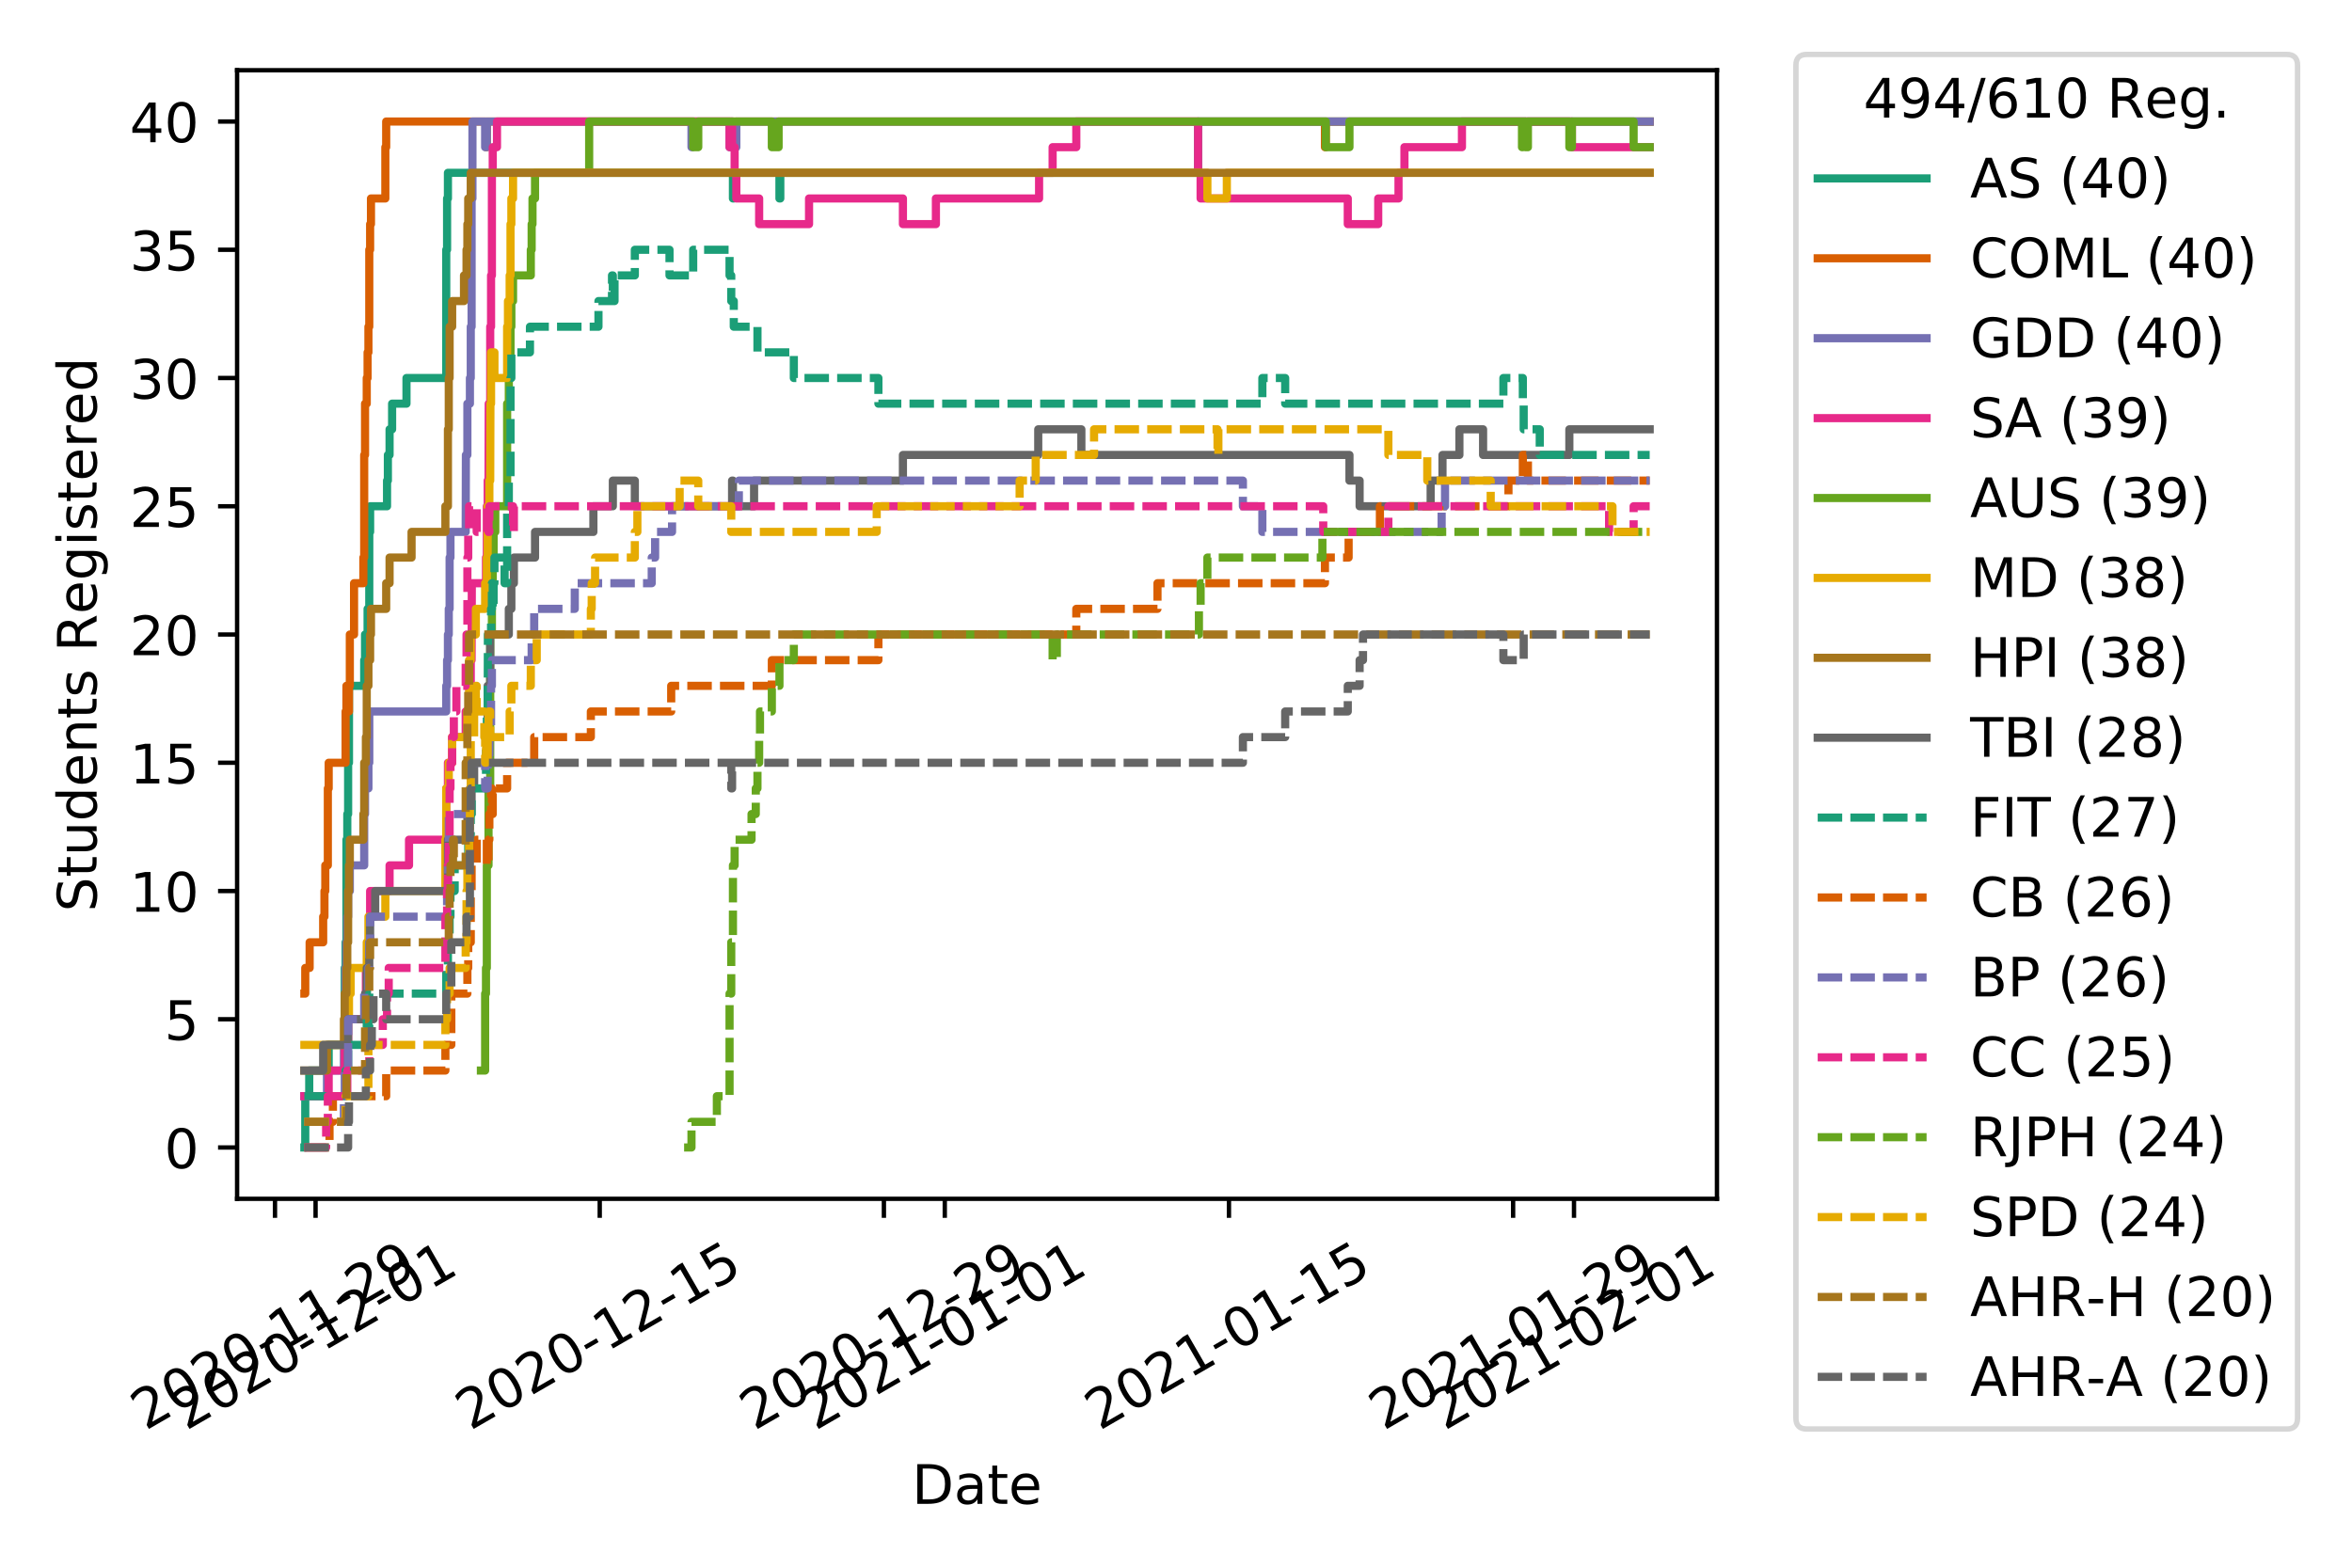 <?xml version="1.0" encoding="utf-8" standalone="no"?>
<!DOCTYPE svg PUBLIC "-//W3C//DTD SVG 1.1//EN"
  "http://www.w3.org/Graphics/SVG/1.1/DTD/svg11.dtd">
<!-- Created with matplotlib (https://matplotlib.org/) -->
<svg height="288pt" version="1.1" viewBox="0 0 432 288" width="432pt" xmlns="http://www.w3.org/2000/svg" xmlns:xlink="http://www.w3.org/1999/xlink">
 <defs>
  <style type="text/css">
*{stroke-linecap:butt;stroke-linejoin:round;}
  </style>
 </defs>
 <g id="figure_1">
  <g id="patch_1">
   <path d="M 0 288 
L 432 288 
L 432 0 
L 0 0 
z
" style="fill:#ffffff;"/>
  </g>
  <g id="axes_1">
   <g id="patch_2">
    <path d="M 43.55 220.231 
L 315.36 220.231 
L 315.36 12.9 
L 43.55 12.9 
z
" style="fill:#ffffff;"/>
   </g>
   <g id="matplotlib.axis_1">
    <g id="xtick_1">
     <g id="line2d_1">
      <defs>
       <path d="M 0 0 
L 0 3.5 
" id="m2323b669a6" style="stroke:#000000;stroke-width:0.8;"/>
      </defs>
      <g>
       <use style="stroke:#000000;stroke-width:0.8;" x="50.506" xlink:href="#m2323b669a6" y="220.231"/>
      </g>
     </g>
     <g id="text_1">
      <!-- 2020-11-29 -->
      <defs>
       <path d="M 19.188 8.297 
L 53.609 8.297 
L 53.609 0 
L 7.328 0 
L 7.328 8.297 
Q 12.938 14.109 22.625 23.891 
Q 32.328 33.688 34.812 36.531 
Q 39.547 41.844 41.422 45.531 
Q 43.312 49.219 43.312 52.781 
Q 43.312 58.594 39.234 62.25 
Q 35.156 65.922 28.609 65.922 
Q 23.969 65.922 18.812 64.312 
Q 13.672 62.703 7.812 59.422 
L 7.812 69.391 
Q 13.766 71.781 18.938 73 
Q 24.125 74.219 28.422 74.219 
Q 39.75 74.219 46.484 68.547 
Q 53.219 62.891 53.219 53.422 
Q 53.219 48.922 51.531 44.891 
Q 49.859 40.875 45.406 35.406 
Q 44.188 33.984 37.641 27.219 
Q 31.109 20.453 19.188 8.297 
z
" id="DejaVuSans-50"/>
       <path d="M 31.781 66.406 
Q 24.172 66.406 20.328 58.906 
Q 16.5 51.422 16.5 36.375 
Q 16.5 21.391 20.328 13.891 
Q 24.172 6.391 31.781 6.391 
Q 39.453 6.391 43.281 13.891 
Q 47.125 21.391 47.125 36.375 
Q 47.125 51.422 43.281 58.906 
Q 39.453 66.406 31.781 66.406 
z
M 31.781 74.219 
Q 44.047 74.219 50.516 64.516 
Q 56.984 54.828 56.984 36.375 
Q 56.984 17.969 50.516 8.266 
Q 44.047 -1.422 31.781 -1.422 
Q 19.531 -1.422 13.062 8.266 
Q 6.594 17.969 6.594 36.375 
Q 6.594 54.828 13.062 64.516 
Q 19.531 74.219 31.781 74.219 
z
" id="DejaVuSans-48"/>
       <path d="M 4.891 31.391 
L 31.203 31.391 
L 31.203 23.391 
L 4.891 23.391 
z
" id="DejaVuSans-45"/>
       <path d="M 12.406 8.297 
L 28.516 8.297 
L 28.516 63.922 
L 10.984 60.406 
L 10.984 69.391 
L 28.422 72.906 
L 38.281 72.906 
L 38.281 8.297 
L 54.391 8.297 
L 54.391 0 
L 12.406 0 
z
" id="DejaVuSans-49"/>
       <path d="M 10.984 1.516 
L 10.984 10.5 
Q 14.703 8.734 18.5 7.812 
Q 22.312 6.891 25.984 6.891 
Q 35.75 6.891 40.891 13.453 
Q 46.047 20.016 46.781 33.406 
Q 43.953 29.203 39.594 26.953 
Q 35.25 24.703 29.984 24.703 
Q 19.047 24.703 12.672 31.312 
Q 6.297 37.938 6.297 49.422 
Q 6.297 60.641 12.938 67.422 
Q 19.578 74.219 30.609 74.219 
Q 43.266 74.219 49.922 64.516 
Q 56.594 54.828 56.594 36.375 
Q 56.594 19.141 48.406 8.859 
Q 40.234 -1.422 26.422 -1.422 
Q 22.703 -1.422 18.891 -0.688 
Q 15.094 0.047 10.984 1.516 
z
M 30.609 32.422 
Q 37.25 32.422 41.125 36.953 
Q 45.016 41.5 45.016 49.422 
Q 45.016 57.281 41.125 61.844 
Q 37.25 66.406 30.609 66.406 
Q 23.969 66.406 20.094 61.844 
Q 16.219 57.281 16.219 49.422 
Q 16.219 41.5 20.094 36.953 
Q 23.969 32.422 30.609 32.422 
z
" id="DejaVuSans-57"/>
      </defs>
      <g transform="translate(26.721 262.869)rotate(-30)scale(0.1 -0.1)">
       <use xlink:href="#DejaVuSans-50"/>
       <use x="63.623" xlink:href="#DejaVuSans-48"/>
       <use x="127.246" xlink:href="#DejaVuSans-50"/>
       <use x="190.869" xlink:href="#DejaVuSans-48"/>
       <use x="254.492" xlink:href="#DejaVuSans-45"/>
       <use x="290.576" xlink:href="#DejaVuSans-49"/>
       <use x="354.199" xlink:href="#DejaVuSans-49"/>
       <use x="417.822" xlink:href="#DejaVuSans-45"/>
       <use x="453.906" xlink:href="#DejaVuSans-50"/>
       <use x="517.529" xlink:href="#DejaVuSans-57"/>
      </g>
     </g>
    </g>
    <g id="xtick_2">
     <g id="line2d_2">
      <g>
       <use style="stroke:#000000;stroke-width:0.8;" x="57.962" xlink:href="#m2323b669a6" y="220.231"/>
      </g>
     </g>
     <g id="text_2">
      <!-- 2020-12-01 -->
      <g transform="translate(34.177 262.869)rotate(-30)scale(0.1 -0.1)">
       <use xlink:href="#DejaVuSans-50"/>
       <use x="63.623" xlink:href="#DejaVuSans-48"/>
       <use x="127.246" xlink:href="#DejaVuSans-50"/>
       <use x="190.869" xlink:href="#DejaVuSans-48"/>
       <use x="254.492" xlink:href="#DejaVuSans-45"/>
       <use x="290.576" xlink:href="#DejaVuSans-49"/>
       <use x="354.199" xlink:href="#DejaVuSans-50"/>
       <use x="417.822" xlink:href="#DejaVuSans-45"/>
       <use x="453.906" xlink:href="#DejaVuSans-48"/>
       <use x="517.529" xlink:href="#DejaVuSans-49"/>
      </g>
     </g>
    </g>
    <g id="xtick_3">
     <g id="line2d_3">
      <g>
       <use style="stroke:#000000;stroke-width:0.8;" x="110.155" xlink:href="#m2323b669a6" y="220.231"/>
      </g>
     </g>
     <g id="text_3">
      <!-- 2020-12-15 -->
      <defs>
       <path d="M 10.797 72.906 
L 49.516 72.906 
L 49.516 64.594 
L 19.828 64.594 
L 19.828 46.734 
Q 21.969 47.469 24.109 47.828 
Q 26.266 48.188 28.422 48.188 
Q 40.625 48.188 47.75 41.5 
Q 54.891 34.812 54.891 23.391 
Q 54.891 11.625 47.562 5.094 
Q 40.234 -1.422 26.906 -1.422 
Q 22.312 -1.422 17.547 -0.641 
Q 12.797 0.141 7.719 1.703 
L 7.719 11.625 
Q 12.109 9.234 16.797 8.062 
Q 21.484 6.891 26.703 6.891 
Q 35.156 6.891 40.078 11.328 
Q 45.016 15.766 45.016 23.391 
Q 45.016 31 40.078 35.438 
Q 35.156 39.891 26.703 39.891 
Q 22.75 39.891 18.812 39.016 
Q 14.891 38.141 10.797 36.281 
z
" id="DejaVuSans-53"/>
      </defs>
      <g transform="translate(86.37 262.869)rotate(-30)scale(0.1 -0.1)">
       <use xlink:href="#DejaVuSans-50"/>
       <use x="63.623" xlink:href="#DejaVuSans-48"/>
       <use x="127.246" xlink:href="#DejaVuSans-50"/>
       <use x="190.869" xlink:href="#DejaVuSans-48"/>
       <use x="254.492" xlink:href="#DejaVuSans-45"/>
       <use x="290.576" xlink:href="#DejaVuSans-49"/>
       <use x="354.199" xlink:href="#DejaVuSans-50"/>
       <use x="417.822" xlink:href="#DejaVuSans-45"/>
       <use x="453.906" xlink:href="#DejaVuSans-49"/>
       <use x="517.529" xlink:href="#DejaVuSans-53"/>
      </g>
     </g>
    </g>
    <g id="xtick_4">
     <g id="line2d_4">
      <g>
       <use style="stroke:#000000;stroke-width:0.8;" x="162.348" xlink:href="#m2323b669a6" y="220.231"/>
      </g>
     </g>
     <g id="text_4">
      <!-- 2020-12-29 -->
      <g transform="translate(138.563 262.869)rotate(-30)scale(0.1 -0.1)">
       <use xlink:href="#DejaVuSans-50"/>
       <use x="63.623" xlink:href="#DejaVuSans-48"/>
       <use x="127.246" xlink:href="#DejaVuSans-50"/>
       <use x="190.869" xlink:href="#DejaVuSans-48"/>
       <use x="254.492" xlink:href="#DejaVuSans-45"/>
       <use x="290.576" xlink:href="#DejaVuSans-49"/>
       <use x="354.199" xlink:href="#DejaVuSans-50"/>
       <use x="417.822" xlink:href="#DejaVuSans-45"/>
       <use x="453.906" xlink:href="#DejaVuSans-50"/>
       <use x="517.529" xlink:href="#DejaVuSans-57"/>
      </g>
     </g>
    </g>
    <g id="xtick_5">
     <g id="line2d_5">
      <g>
       <use style="stroke:#000000;stroke-width:0.8;" x="173.532" xlink:href="#m2323b669a6" y="220.231"/>
      </g>
     </g>
     <g id="text_5">
      <!-- 2021-01-01 -->
      <g transform="translate(149.747 262.869)rotate(-30)scale(0.1 -0.1)">
       <use xlink:href="#DejaVuSans-50"/>
       <use x="63.623" xlink:href="#DejaVuSans-48"/>
       <use x="127.246" xlink:href="#DejaVuSans-50"/>
       <use x="190.869" xlink:href="#DejaVuSans-49"/>
       <use x="254.492" xlink:href="#DejaVuSans-45"/>
       <use x="290.576" xlink:href="#DejaVuSans-48"/>
       <use x="354.199" xlink:href="#DejaVuSans-49"/>
       <use x="417.822" xlink:href="#DejaVuSans-45"/>
       <use x="453.906" xlink:href="#DejaVuSans-48"/>
       <use x="517.529" xlink:href="#DejaVuSans-49"/>
      </g>
     </g>
    </g>
    <g id="xtick_6">
     <g id="line2d_6">
      <g>
       <use style="stroke:#000000;stroke-width:0.8;" x="225.725" xlink:href="#m2323b669a6" y="220.231"/>
      </g>
     </g>
     <g id="text_6">
      <!-- 2021-01-15 -->
      <g transform="translate(201.94 262.869)rotate(-30)scale(0.1 -0.1)">
       <use xlink:href="#DejaVuSans-50"/>
       <use x="63.623" xlink:href="#DejaVuSans-48"/>
       <use x="127.246" xlink:href="#DejaVuSans-50"/>
       <use x="190.869" xlink:href="#DejaVuSans-49"/>
       <use x="254.492" xlink:href="#DejaVuSans-45"/>
       <use x="290.576" xlink:href="#DejaVuSans-48"/>
       <use x="354.199" xlink:href="#DejaVuSans-49"/>
       <use x="417.822" xlink:href="#DejaVuSans-45"/>
       <use x="453.906" xlink:href="#DejaVuSans-49"/>
       <use x="517.529" xlink:href="#DejaVuSans-53"/>
      </g>
     </g>
    </g>
    <g id="xtick_7">
     <g id="line2d_7">
      <g>
       <use style="stroke:#000000;stroke-width:0.8;" x="277.918" xlink:href="#m2323b669a6" y="220.231"/>
      </g>
     </g>
     <g id="text_7">
      <!-- 2021-01-29 -->
      <g transform="translate(254.133 262.869)rotate(-30)scale(0.1 -0.1)">
       <use xlink:href="#DejaVuSans-50"/>
       <use x="63.623" xlink:href="#DejaVuSans-48"/>
       <use x="127.246" xlink:href="#DejaVuSans-50"/>
       <use x="190.869" xlink:href="#DejaVuSans-49"/>
       <use x="254.492" xlink:href="#DejaVuSans-45"/>
       <use x="290.576" xlink:href="#DejaVuSans-48"/>
       <use x="354.199" xlink:href="#DejaVuSans-49"/>
       <use x="417.822" xlink:href="#DejaVuSans-45"/>
       <use x="453.906" xlink:href="#DejaVuSans-50"/>
       <use x="517.529" xlink:href="#DejaVuSans-57"/>
      </g>
     </g>
    </g>
    <g id="xtick_8">
     <g id="line2d_8">
      <g>
       <use style="stroke:#000000;stroke-width:0.8;" x="289.102" xlink:href="#m2323b669a6" y="220.231"/>
      </g>
     </g>
     <g id="text_8">
      <!-- 2021-02-01 -->
      <g transform="translate(265.317 262.869)rotate(-30)scale(0.1 -0.1)">
       <use xlink:href="#DejaVuSans-50"/>
       <use x="63.623" xlink:href="#DejaVuSans-48"/>
       <use x="127.246" xlink:href="#DejaVuSans-50"/>
       <use x="190.869" xlink:href="#DejaVuSans-49"/>
       <use x="254.492" xlink:href="#DejaVuSans-45"/>
       <use x="290.576" xlink:href="#DejaVuSans-48"/>
       <use x="354.199" xlink:href="#DejaVuSans-50"/>
       <use x="417.822" xlink:href="#DejaVuSans-45"/>
       <use x="453.906" xlink:href="#DejaVuSans-48"/>
       <use x="517.529" xlink:href="#DejaVuSans-49"/>
      </g>
     </g>
    </g>
    <g id="text_9">
     <!-- Date -->
     <defs>
      <path d="M 19.672 64.797 
L 19.672 8.109 
L 31.594 8.109 
Q 46.688 8.109 53.688 14.938 
Q 60.688 21.781 60.688 36.531 
Q 60.688 51.172 53.688 57.984 
Q 46.688 64.797 31.594 64.797 
z
M 9.812 72.906 
L 30.078 72.906 
Q 51.266 72.906 61.172 64.094 
Q 71.094 55.281 71.094 36.531 
Q 71.094 17.672 61.125 8.828 
Q 51.172 0 30.078 0 
L 9.812 0 
z
" id="DejaVuSans-68"/>
      <path d="M 34.281 27.484 
Q 23.391 27.484 19.188 25 
Q 14.984 22.516 14.984 16.5 
Q 14.984 11.719 18.141 8.906 
Q 21.297 6.109 26.703 6.109 
Q 34.188 6.109 38.703 11.406 
Q 43.219 16.703 43.219 25.484 
L 43.219 27.484 
z
M 52.203 31.203 
L 52.203 0 
L 43.219 0 
L 43.219 8.297 
Q 40.141 3.328 35.547 0.953 
Q 30.953 -1.422 24.312 -1.422 
Q 15.922 -1.422 10.953 3.297 
Q 6 8.016 6 15.922 
Q 6 25.141 12.172 29.828 
Q 18.359 34.516 30.609 34.516 
L 43.219 34.516 
L 43.219 35.406 
Q 43.219 41.609 39.141 45 
Q 35.062 48.391 27.688 48.391 
Q 23 48.391 18.547 47.266 
Q 14.109 46.141 10.016 43.891 
L 10.016 52.203 
Q 14.938 54.109 19.578 55.047 
Q 24.219 56 28.609 56 
Q 40.484 56 46.344 49.844 
Q 52.203 43.703 52.203 31.203 
z
" id="DejaVuSans-97"/>
      <path d="M 18.312 70.219 
L 18.312 54.688 
L 36.812 54.688 
L 36.812 47.703 
L 18.312 47.703 
L 18.312 18.016 
Q 18.312 11.328 20.141 9.422 
Q 21.969 7.516 27.594 7.516 
L 36.812 7.516 
L 36.812 0 
L 27.594 0 
Q 17.188 0 13.234 3.875 
Q 9.281 7.766 9.281 18.016 
L 9.281 47.703 
L 2.688 47.703 
L 2.688 54.688 
L 9.281 54.688 
L 9.281 70.219 
z
" id="DejaVuSans-116"/>
      <path d="M 56.203 29.594 
L 56.203 25.203 
L 14.891 25.203 
Q 15.484 15.922 20.484 11.062 
Q 25.484 6.203 34.422 6.203 
Q 39.594 6.203 44.453 7.469 
Q 49.312 8.734 54.109 11.281 
L 54.109 2.781 
Q 49.266 0.734 44.188 -0.344 
Q 39.109 -1.422 33.891 -1.422 
Q 20.797 -1.422 13.156 6.188 
Q 5.516 13.812 5.516 26.812 
Q 5.516 40.234 12.766 48.109 
Q 20.016 56 32.328 56 
Q 43.359 56 49.781 48.891 
Q 56.203 41.797 56.203 29.594 
z
M 47.219 32.234 
Q 47.125 39.594 43.094 43.984 
Q 39.062 48.391 32.422 48.391 
Q 24.906 48.391 20.391 44.141 
Q 15.875 39.891 15.188 32.172 
z
" id="DejaVuSans-101"/>
     </defs>
     <g transform="translate(167.504 276.269)scale(0.1 -0.1)">
      <use xlink:href="#DejaVuSans-68"/>
      <use x="77.002" xlink:href="#DejaVuSans-97"/>
      <use x="138.281" xlink:href="#DejaVuSans-116"/>
      <use x="177.49" xlink:href="#DejaVuSans-101"/>
     </g>
    </g>
   </g>
   <g id="matplotlib.axis_2">
    <g id="ytick_1">
     <g id="line2d_9">
      <defs>
       <path d="M 0 0 
L -3.5 0 
" id="mdbc1113108" style="stroke:#000000;stroke-width:0.8;"/>
      </defs>
      <g>
       <use style="stroke:#000000;stroke-width:0.8;" x="43.55" xlink:href="#mdbc1113108" y="210.807"/>
      </g>
     </g>
     <g id="text_10">
      <!-- 0 -->
      <g transform="translate(30.188 214.606)scale(0.1 -0.1)">
       <use xlink:href="#DejaVuSans-48"/>
      </g>
     </g>
    </g>
    <g id="ytick_2">
     <g id="line2d_10">
      <g>
       <use style="stroke:#000000;stroke-width:0.8;" x="43.55" xlink:href="#mdbc1113108" y="187.246"/>
      </g>
     </g>
     <g id="text_11">
      <!-- 5 -->
      <g transform="translate(30.188 191.046)scale(0.1 -0.1)">
       <use xlink:href="#DejaVuSans-53"/>
      </g>
     </g>
    </g>
    <g id="ytick_3">
     <g id="line2d_11">
      <g>
       <use style="stroke:#000000;stroke-width:0.8;" x="43.55" xlink:href="#mdbc1113108" y="163.686"/>
      </g>
     </g>
     <g id="text_12">
      <!-- 10 -->
      <g transform="translate(23.825 167.485)scale(0.1 -0.1)">
       <use xlink:href="#DejaVuSans-49"/>
       <use x="63.623" xlink:href="#DejaVuSans-48"/>
      </g>
     </g>
    </g>
    <g id="ytick_4">
     <g id="line2d_12">
      <g>
       <use style="stroke:#000000;stroke-width:0.8;" x="43.55" xlink:href="#mdbc1113108" y="140.126"/>
      </g>
     </g>
     <g id="text_13">
      <!-- 15 -->
      <g transform="translate(23.825 143.925)scale(0.1 -0.1)">
       <use xlink:href="#DejaVuSans-49"/>
       <use x="63.623" xlink:href="#DejaVuSans-53"/>
      </g>
     </g>
    </g>
    <g id="ytick_5">
     <g id="line2d_13">
      <g>
       <use style="stroke:#000000;stroke-width:0.8;" x="43.55" xlink:href="#mdbc1113108" y="116.565"/>
      </g>
     </g>
     <g id="text_14">
      <!-- 20 -->
      <g transform="translate(23.825 120.365)scale(0.1 -0.1)">
       <use xlink:href="#DejaVuSans-50"/>
       <use x="63.623" xlink:href="#DejaVuSans-48"/>
      </g>
     </g>
    </g>
    <g id="ytick_6">
     <g id="line2d_14">
      <g>
       <use style="stroke:#000000;stroke-width:0.8;" x="43.55" xlink:href="#mdbc1113108" y="93.005"/>
      </g>
     </g>
     <g id="text_15">
      <!-- 25 -->
      <g transform="translate(23.825 96.804)scale(0.1 -0.1)">
       <use xlink:href="#DejaVuSans-50"/>
       <use x="63.623" xlink:href="#DejaVuSans-53"/>
      </g>
     </g>
    </g>
    <g id="ytick_7">
     <g id="line2d_15">
      <g>
       <use style="stroke:#000000;stroke-width:0.8;" x="43.55" xlink:href="#mdbc1113108" y="69.445"/>
      </g>
     </g>
     <g id="text_16">
      <!-- 30 -->
      <defs>
       <path d="M 40.578 39.312 
Q 47.656 37.797 51.625 33 
Q 55.609 28.219 55.609 21.188 
Q 55.609 10.406 48.188 4.484 
Q 40.766 -1.422 27.094 -1.422 
Q 22.516 -1.422 17.656 -0.516 
Q 12.797 0.391 7.625 2.203 
L 7.625 11.719 
Q 11.719 9.328 16.594 8.109 
Q 21.484 6.891 26.812 6.891 
Q 36.078 6.891 40.938 10.547 
Q 45.797 14.203 45.797 21.188 
Q 45.797 27.641 41.281 31.266 
Q 36.766 34.906 28.719 34.906 
L 20.219 34.906 
L 20.219 43.016 
L 29.109 43.016 
Q 36.375 43.016 40.234 45.922 
Q 44.094 48.828 44.094 54.297 
Q 44.094 59.906 40.109 62.906 
Q 36.141 65.922 28.719 65.922 
Q 24.656 65.922 20.016 65.031 
Q 15.375 64.156 9.812 62.312 
L 9.812 71.094 
Q 15.438 72.656 20.344 73.438 
Q 25.25 74.219 29.594 74.219 
Q 40.828 74.219 47.359 69.109 
Q 53.906 64.016 53.906 55.328 
Q 53.906 49.266 50.438 45.094 
Q 46.969 40.922 40.578 39.312 
z
" id="DejaVuSans-51"/>
      </defs>
      <g transform="translate(23.825 73.244)scale(0.1 -0.1)">
       <use xlink:href="#DejaVuSans-51"/>
       <use x="63.623" xlink:href="#DejaVuSans-48"/>
      </g>
     </g>
    </g>
    <g id="ytick_8">
     <g id="line2d_16">
      <g>
       <use style="stroke:#000000;stroke-width:0.8;" x="43.55" xlink:href="#mdbc1113108" y="45.884"/>
      </g>
     </g>
     <g id="text_17">
      <!-- 35 -->
      <g transform="translate(23.825 49.684)scale(0.1 -0.1)">
       <use xlink:href="#DejaVuSans-51"/>
       <use x="63.623" xlink:href="#DejaVuSans-53"/>
      </g>
     </g>
    </g>
    <g id="ytick_9">
     <g id="line2d_17">
      <g>
       <use style="stroke:#000000;stroke-width:0.8;" x="43.55" xlink:href="#mdbc1113108" y="22.324"/>
      </g>
     </g>
     <g id="text_18">
      <!-- 40 -->
      <defs>
       <path d="M 37.797 64.312 
L 12.891 25.391 
L 37.797 25.391 
z
M 35.203 72.906 
L 47.609 72.906 
L 47.609 25.391 
L 58.016 25.391 
L 58.016 17.188 
L 47.609 17.188 
L 47.609 0 
L 37.797 0 
L 37.797 17.188 
L 4.891 17.188 
L 4.891 26.703 
z
" id="DejaVuSans-52"/>
      </defs>
      <g transform="translate(23.825 26.123)scale(0.1 -0.1)">
       <use xlink:href="#DejaVuSans-52"/>
       <use x="63.623" xlink:href="#DejaVuSans-48"/>
      </g>
     </g>
    </g>
    <g id="text_19">
     <!-- Students Registered -->
     <defs>
      <path d="M 53.516 70.516 
L 53.516 60.891 
Q 47.906 63.578 42.922 64.891 
Q 37.938 66.219 33.297 66.219 
Q 25.25 66.219 20.875 63.094 
Q 16.5 59.969 16.5 54.203 
Q 16.5 49.359 19.406 46.891 
Q 22.312 44.438 30.422 42.922 
L 36.375 41.703 
Q 47.406 39.594 52.656 34.297 
Q 57.906 29 57.906 20.125 
Q 57.906 9.516 50.797 4.047 
Q 43.703 -1.422 29.984 -1.422 
Q 24.812 -1.422 18.969 -0.25 
Q 13.141 0.922 6.891 3.219 
L 6.891 13.375 
Q 12.891 10.016 18.656 8.297 
Q 24.422 6.594 29.984 6.594 
Q 38.422 6.594 43.016 9.906 
Q 47.609 13.234 47.609 19.391 
Q 47.609 24.75 44.312 27.781 
Q 41.016 30.812 33.5 32.328 
L 27.484 33.5 
Q 16.453 35.688 11.516 40.375 
Q 6.594 45.062 6.594 53.422 
Q 6.594 63.094 13.406 68.656 
Q 20.219 74.219 32.172 74.219 
Q 37.312 74.219 42.625 73.281 
Q 47.953 72.359 53.516 70.516 
z
" id="DejaVuSans-83"/>
      <path d="M 8.5 21.578 
L 8.5 54.688 
L 17.484 54.688 
L 17.484 21.922 
Q 17.484 14.156 20.5 10.266 
Q 23.531 6.391 29.594 6.391 
Q 36.859 6.391 41.078 11.031 
Q 45.312 15.672 45.312 23.688 
L 45.312 54.688 
L 54.297 54.688 
L 54.297 0 
L 45.312 0 
L 45.312 8.406 
Q 42.047 3.422 37.719 1 
Q 33.406 -1.422 27.688 -1.422 
Q 18.266 -1.422 13.375 4.438 
Q 8.5 10.297 8.5 21.578 
z
M 31.109 56 
z
" id="DejaVuSans-117"/>
      <path d="M 45.406 46.391 
L 45.406 75.984 
L 54.391 75.984 
L 54.391 0 
L 45.406 0 
L 45.406 8.203 
Q 42.578 3.328 38.25 0.953 
Q 33.938 -1.422 27.875 -1.422 
Q 17.969 -1.422 11.734 6.484 
Q 5.516 14.406 5.516 27.297 
Q 5.516 40.188 11.734 48.094 
Q 17.969 56 27.875 56 
Q 33.938 56 38.25 53.625 
Q 42.578 51.266 45.406 46.391 
z
M 14.797 27.297 
Q 14.797 17.391 18.875 11.75 
Q 22.953 6.109 30.078 6.109 
Q 37.203 6.109 41.297 11.75 
Q 45.406 17.391 45.406 27.297 
Q 45.406 37.203 41.297 42.844 
Q 37.203 48.484 30.078 48.484 
Q 22.953 48.484 18.875 42.844 
Q 14.797 37.203 14.797 27.297 
z
" id="DejaVuSans-100"/>
      <path d="M 54.891 33.016 
L 54.891 0 
L 45.906 0 
L 45.906 32.719 
Q 45.906 40.484 42.875 44.328 
Q 39.844 48.188 33.797 48.188 
Q 26.516 48.188 22.312 43.547 
Q 18.109 38.922 18.109 30.906 
L 18.109 0 
L 9.078 0 
L 9.078 54.688 
L 18.109 54.688 
L 18.109 46.188 
Q 21.344 51.125 25.703 53.562 
Q 30.078 56 35.797 56 
Q 45.219 56 50.047 50.172 
Q 54.891 44.344 54.891 33.016 
z
" id="DejaVuSans-110"/>
      <path d="M 44.281 53.078 
L 44.281 44.578 
Q 40.484 46.531 36.375 47.5 
Q 32.281 48.484 27.875 48.484 
Q 21.188 48.484 17.844 46.438 
Q 14.5 44.391 14.5 40.281 
Q 14.5 37.156 16.891 35.375 
Q 19.281 33.594 26.516 31.984 
L 29.594 31.297 
Q 39.156 29.25 43.188 25.516 
Q 47.219 21.781 47.219 15.094 
Q 47.219 7.469 41.188 3.016 
Q 35.156 -1.422 24.609 -1.422 
Q 20.219 -1.422 15.453 -0.562 
Q 10.688 0.297 5.422 2 
L 5.422 11.281 
Q 10.406 8.688 15.234 7.391 
Q 20.062 6.109 24.812 6.109 
Q 31.156 6.109 34.562 8.281 
Q 37.984 10.453 37.984 14.406 
Q 37.984 18.062 35.516 20.016 
Q 33.062 21.969 24.703 23.781 
L 21.578 24.516 
Q 13.234 26.266 9.516 29.906 
Q 5.812 33.547 5.812 39.891 
Q 5.812 47.609 11.281 51.797 
Q 16.75 56 26.812 56 
Q 31.781 56 36.172 55.266 
Q 40.578 54.547 44.281 53.078 
z
" id="DejaVuSans-115"/>
      <path id="DejaVuSans-32"/>
      <path d="M 44.391 34.188 
Q 47.562 33.109 50.562 29.594 
Q 53.562 26.078 56.594 19.922 
L 66.609 0 
L 56 0 
L 46.688 18.703 
Q 43.062 26.031 39.672 28.422 
Q 36.281 30.812 30.422 30.812 
L 19.672 30.812 
L 19.672 0 
L 9.812 0 
L 9.812 72.906 
L 32.078 72.906 
Q 44.578 72.906 50.734 67.672 
Q 56.891 62.453 56.891 51.906 
Q 56.891 45.016 53.688 40.469 
Q 50.484 35.938 44.391 34.188 
z
M 19.672 64.797 
L 19.672 38.922 
L 32.078 38.922 
Q 39.203 38.922 42.844 42.219 
Q 46.484 45.516 46.484 51.906 
Q 46.484 58.297 42.844 61.547 
Q 39.203 64.797 32.078 64.797 
z
" id="DejaVuSans-82"/>
      <path d="M 45.406 27.984 
Q 45.406 37.75 41.375 43.109 
Q 37.359 48.484 30.078 48.484 
Q 22.859 48.484 18.828 43.109 
Q 14.797 37.75 14.797 27.984 
Q 14.797 18.266 18.828 12.891 
Q 22.859 7.516 30.078 7.516 
Q 37.359 7.516 41.375 12.891 
Q 45.406 18.266 45.406 27.984 
z
M 54.391 6.781 
Q 54.391 -7.172 48.188 -13.984 
Q 42 -20.797 29.203 -20.797 
Q 24.469 -20.797 20.266 -20.094 
Q 16.062 -19.391 12.109 -17.922 
L 12.109 -9.188 
Q 16.062 -11.328 19.922 -12.344 
Q 23.781 -13.375 27.781 -13.375 
Q 36.625 -13.375 41.016 -8.766 
Q 45.406 -4.156 45.406 5.172 
L 45.406 9.625 
Q 42.625 4.781 38.281 2.391 
Q 33.938 0 27.875 0 
Q 17.828 0 11.672 7.656 
Q 5.516 15.328 5.516 27.984 
Q 5.516 40.672 11.672 48.328 
Q 17.828 56 27.875 56 
Q 33.938 56 38.281 53.609 
Q 42.625 51.219 45.406 46.391 
L 45.406 54.688 
L 54.391 54.688 
z
" id="DejaVuSans-103"/>
      <path d="M 9.422 54.688 
L 18.406 54.688 
L 18.406 0 
L 9.422 0 
z
M 9.422 75.984 
L 18.406 75.984 
L 18.406 64.594 
L 9.422 64.594 
z
" id="DejaVuSans-105"/>
      <path d="M 41.109 46.297 
Q 39.594 47.172 37.812 47.578 
Q 36.031 48 33.891 48 
Q 26.266 48 22.188 43.047 
Q 18.109 38.094 18.109 28.812 
L 18.109 0 
L 9.078 0 
L 9.078 54.688 
L 18.109 54.688 
L 18.109 46.188 
Q 20.953 51.172 25.484 53.578 
Q 30.031 56 36.531 56 
Q 37.453 56 38.578 55.875 
Q 39.703 55.766 41.062 55.516 
z
" id="DejaVuSans-114"/>
     </defs>
     <g transform="translate(17.745 167.499)rotate(-90)scale(0.1 -0.1)">
      <use xlink:href="#DejaVuSans-83"/>
      <use x="63.477" xlink:href="#DejaVuSans-116"/>
      <use x="102.686" xlink:href="#DejaVuSans-117"/>
      <use x="166.064" xlink:href="#DejaVuSans-100"/>
      <use x="229.541" xlink:href="#DejaVuSans-101"/>
      <use x="291.064" xlink:href="#DejaVuSans-110"/>
      <use x="354.443" xlink:href="#DejaVuSans-116"/>
      <use x="393.652" xlink:href="#DejaVuSans-115"/>
      <use x="445.752" xlink:href="#DejaVuSans-32"/>
      <use x="477.539" xlink:href="#DejaVuSans-82"/>
      <use x="546.959" xlink:href="#DejaVuSans-101"/>
      <use x="608.482" xlink:href="#DejaVuSans-103"/>
      <use x="671.959" xlink:href="#DejaVuSans-105"/>
      <use x="699.742" xlink:href="#DejaVuSans-115"/>
      <use x="751.842" xlink:href="#DejaVuSans-116"/>
      <use x="791.051" xlink:href="#DejaVuSans-101"/>
      <use x="852.574" xlink:href="#DejaVuSans-114"/>
      <use x="893.656" xlink:href="#DejaVuSans-101"/>
      <use x="955.18" xlink:href="#DejaVuSans-100"/>
     </g>
    </g>
   </g>
   <g id="line2d_18">
    <path clip-path="url(#p53c75e0dbc)" d="M 55.905 210.807 
L 56.069 210.807 
L 56.069 201.383 
L 56.179 201.383 
L 56.797 201.383 
L 56.797 196.67 
L 56.872 196.67 
L 60.37 196.67 
L 60.37 191.958 
L 60.448 191.958 
L 63.322 191.958 
L 63.322 177.822 
L 63.399 177.822 
L 63.477 177.822 
L 63.477 173.11 
L 63.555 173.11 
L 63.632 173.11 
L 63.632 154.262 
L 63.71 154.262 
L 63.788 154.262 
L 63.788 149.55 
L 63.865 149.55 
L 63.943 149.55 
L 63.943 140.126 
L 64.021 140.126 
L 64.098 140.126 
L 64.098 125.99 
L 64.176 125.99 
L 66.894 125.99 
L 66.894 121.277 
L 66.972 121.277 
L 67.05 121.277 
L 67.05 116.565 
L 67.127 116.565 
L 67.516 116.565 
L 67.516 111.853 
L 67.593 111.853 
L 67.826 111.853 
L 67.826 97.717 
L 67.904 97.717 
L 67.982 97.717 
L 67.982 93.005 
L 68.059 93.005 
L 71.088 93.005 
L 71.088 88.293 
L 71.166 88.293 
L 71.244 88.293 
L 71.244 83.581 
L 71.321 83.581 
L 71.554 83.581 
L 71.554 78.869 
L 71.632 78.869 
L 72.02 78.869 
L 72.02 74.157 
L 72.098 74.157 
L 74.661 74.157 
L 74.661 69.445 
L 74.739 69.445 
L 81.962 69.445 
L 81.962 45.884 
L 82.039 45.884 
L 82.117 45.884 
L 82.117 36.46 
L 82.195 36.46 
L 82.273 36.46 
L 82.273 31.748 
L 82.35 31.748 
L 134.621 31.748 
L 134.621 36.46 
L 134.698 36.46 
L 134.776 36.46 
L 134.776 31.748 
L 134.854 31.748 
L 143.164 31.748 
L 143.164 36.46 
L 143.242 36.46 
L 143.32 36.46 
L 143.32 31.748 
L 143.397 31.748 
L 220.056 31.748 
L 220.056 22.324 
L 220.133 22.324 
L 303.005 22.324 
L 303.005 22.324 
" style="fill:none;stroke:#1b9e77;stroke-linecap:square;stroke-width:1.5;"/>
   </g>
   <g id="line2d_19">
    <path clip-path="url(#p53c75e0dbc)" d="M 55.905 182.534 
L 56.069 182.534 
L 56.069 177.822 
L 56.179 177.822 
L 56.872 177.822 
L 56.872 173.11 
L 59.358 173.11 
L 59.358 168.398 
L 59.593 168.398 
L 59.593 163.686 
L 59.671 163.686 
L 59.749 163.686 
L 59.749 158.974 
L 59.826 158.974 
L 60.215 158.974 
L 60.215 144.838 
L 60.292 144.838 
L 60.37 144.838 
L 60.37 140.126 
L 60.448 140.126 
L 63.477 140.126 
L 63.477 130.702 
L 63.555 130.702 
L 63.632 130.702 
L 63.632 125.99 
L 63.71 125.99 
L 63.788 125.99 
L 63.788 130.702 
L 63.865 130.702 
L 64.098 130.702 
L 64.098 125.99 
L 64.176 125.99 
L 64.254 125.99 
L 64.254 116.565 
L 64.331 116.565 
L 65.03 116.565 
L 65.03 107.141 
L 65.108 107.141 
L 66.739 107.141 
L 66.739 102.429 
L 66.817 102.429 
L 66.894 102.429 
L 66.894 83.581 
L 66.972 83.581 
L 67.05 83.581 
L 67.05 74.157 
L 67.127 74.157 
L 67.36 74.157 
L 67.36 69.445 
L 67.438 69.445 
L 67.516 69.445 
L 67.516 64.733 
L 67.593 64.733 
L 67.671 64.733 
L 67.671 60.021 
L 67.749 60.021 
L 67.826 60.021 
L 67.826 45.884 
L 67.904 45.884 
L 67.982 45.884 
L 67.982 41.172 
L 68.059 41.172 
L 68.137 41.172 
L 68.137 36.46 
L 68.215 36.46 
L 70.778 36.46 
L 70.778 27.036 
L 70.855 27.036 
L 70.933 27.036 
L 70.933 22.324 
L 71.011 22.324 
L 89.263 22.324 
L 89.263 27.036 
L 89.34 27.036 
L 89.418 27.036 
L 89.418 22.324 
L 89.496 22.324 
L 243.356 22.324 
L 243.356 27.036 
L 243.434 27.036 
L 243.511 27.036 
L 243.511 22.324 
L 243.589 22.324 
L 303.005 22.324 
L 303.005 22.324 
" style="fill:none;stroke:#d95f02;stroke-linecap:square;stroke-width:1.5;"/>
   </g>
   <g id="line2d_20">
    <path clip-path="url(#p53c75e0dbc)" d="M 55.905 201.383 
L 60.059 201.383 
L 60.059 196.67 
L 60.137 196.67 
L 63.166 196.67 
L 63.166 191.958 
L 63.244 191.958 
L 63.322 191.958 
L 63.322 187.246 
L 63.399 187.246 
L 63.477 187.246 
L 63.477 177.822 
L 63.555 177.822 
L 63.632 177.822 
L 63.632 173.11 
L 63.71 173.11 
L 63.788 173.11 
L 63.788 168.398 
L 63.865 168.398 
L 63.943 168.398 
L 63.943 163.686 
L 64.021 163.686 
L 64.254 163.686 
L 64.254 158.974 
L 64.331 158.974 
L 66.894 158.974 
L 66.894 149.55 
L 66.972 149.55 
L 67.05 149.55 
L 67.05 144.838 
L 67.127 144.838 
L 67.671 144.838 
L 67.671 140.126 
L 67.749 140.126 
L 67.826 140.126 
L 67.826 130.702 
L 67.904 130.702 
L 81.962 130.702 
L 81.962 125.99 
L 82.039 125.99 
L 82.117 125.99 
L 82.117 121.277 
L 82.195 121.277 
L 82.273 121.277 
L 82.273 116.565 
L 82.35 116.565 
L 82.428 116.565 
L 82.428 111.853 
L 82.505 111.853 
L 82.583 111.853 
L 82.583 102.429 
L 82.661 102.429 
L 82.739 102.429 
L 82.739 97.717 
L 82.816 97.717 
L 85.535 97.717 
L 85.573 83.581 
L 85.612 83.581 
L 85.845 83.581 
L 85.845 74.157 
L 85.923 74.157 
L 86.311 74.157 
L 86.311 69.445 
L 86.389 69.445 
L 86.467 69.445 
L 86.467 60.021 
L 86.544 60.021 
L 86.622 60.021 
L 86.622 36.46 
L 86.7 36.46 
L 86.777 36.46 
L 86.777 22.324 
L 86.855 22.324 
L 89.107 22.324 
L 89.107 27.036 
L 89.185 27.036 
L 89.418 27.036 
L 89.418 22.324 
L 89.496 22.324 
L 127.009 22.324 
L 127.009 27.036 
L 127.087 27.036 
L 127.165 27.036 
L 127.165 22.324 
L 127.242 22.324 
L 133.999 22.324 
L 133.999 27.036 
L 134.077 27.036 
L 134.31 27.036 
L 134.31 22.324 
L 134.388 22.324 
L 134.621 22.324 
L 134.621 27.036 
L 134.698 27.036 
L 135.242 27.036 
L 135.242 22.324 
L 135.32 22.324 
L 303.005 22.324 
L 303.005 22.324 
" style="fill:none;stroke:#7570b3;stroke-linecap:square;stroke-width:1.5;"/>
   </g>
   <g id="line2d_21">
    <path clip-path="url(#p53c75e0dbc)" d="M 55.905 201.383 
L 60.37 201.383 
L 60.37 196.67 
L 60.448 196.67 
L 63.322 196.67 
L 63.322 191.958 
L 63.399 191.958 
L 63.943 191.958 
L 63.943 187.246 
L 64.021 187.246 
L 67.205 187.246 
L 67.205 177.822 
L 67.283 177.822 
L 67.516 177.822 
L 67.516 173.11 
L 67.593 173.11 
L 67.826 173.11 
L 67.826 168.398 
L 67.904 168.398 
L 67.982 168.398 
L 67.982 163.686 
L 68.059 163.686 
L 71.554 163.686 
L 71.554 158.974 
L 71.632 158.974 
L 75.127 158.974 
L 75.127 154.262 
L 75.205 154.262 
L 81.962 154.262 
L 81.962 144.838 
L 82.039 144.838 
L 82.273 144.838 
L 82.273 140.126 
L 82.35 140.126 
L 83.049 140.126 
L 83.049 135.414 
L 83.127 135.414 
L 85.535 135.414 
L 85.535 130.702 
L 85.612 130.702 
L 86.311 130.702 
L 86.311 125.99 
L 86.389 125.99 
L 86.467 125.99 
L 86.467 121.277 
L 86.544 121.277 
L 86.622 121.277 
L 86.661 107.141 
L 86.7 107.141 
L 89.263 107.141 
L 89.263 102.429 
L 89.34 102.429 
L 89.418 102.429 
L 89.418 93.005 
L 89.496 93.005 
L 89.573 93.005 
L 89.573 88.293 
L 89.651 88.293 
L 89.729 88.293 
L 89.767 74.157 
L 89.806 74.157 
L 90.039 74.157 
L 90.039 60.021 
L 90.117 60.021 
L 90.195 60.021 
L 90.195 50.597 
L 90.272 50.597 
L 90.35 50.597 
L 90.35 31.748 
L 90.428 31.748 
L 90.505 31.748 
L 90.505 27.036 
L 90.583 27.036 
L 91.282 27.036 
L 91.282 22.324 
L 91.36 22.324 
L 133.999 22.324 
L 133.999 27.036 
L 134.077 27.036 
L 134.155 27.036 
L 134.155 22.324 
L 134.232 22.324 
L 134.465 22.324 
L 134.465 27.036 
L 134.543 27.036 
L 134.931 27.036 
L 134.931 31.748 
L 135.009 31.748 
L 135.242 31.748 
L 135.242 36.46 
L 135.32 36.46 
L 139.436 36.46 
L 139.436 41.172 
L 139.514 41.172 
L 148.601 41.172 
L 148.601 36.46 
L 148.679 36.46 
L 165.843 36.46 
L 165.843 41.172 
L 165.921 41.172 
L 171.901 41.172 
L 171.901 36.46 
L 171.979 36.46 
L 190.852 36.46 
L 190.852 31.748 
L 190.93 31.748 
L 193.338 31.748 
L 193.338 27.036 
L 193.415 27.036 
L 197.687 27.036 
L 197.687 22.324 
L 220.056 22.324 
L 220.056 31.748 
L 220.133 31.748 
L 220.522 31.748 
L 220.522 36.46 
L 220.599 36.46 
L 247.55 36.46 
L 247.55 41.172 
L 247.628 41.172 
L 253.142 41.172 
L 253.142 36.46 
L 253.22 36.46 
L 256.87 36.46 
L 256.87 31.748 
L 256.948 31.748 
L 257.958 31.748 
L 257.958 27.036 
L 258.035 27.036 
L 268.52 27.036 
L 268.52 22.324 
L 268.598 22.324 
L 288.714 22.324 
L 288.714 27.036 
L 288.792 27.036 
L 303.005 27.036 
L 303.005 27.036 
" style="fill:none;stroke:#e7298a;stroke-linecap:square;stroke-width:1.5;"/>
   </g>
   <g id="line2d_22">
    <path clip-path="url(#p53c75e0dbc)" d="M 88.331 196.67 
L 89.107 196.67 
L 89.107 182.534 
L 89.185 182.534 
L 89.263 182.534 
L 89.263 177.822 
L 89.34 177.822 
L 89.418 177.822 
L 89.418 158.974 
L 89.496 158.974 
L 89.729 158.974 
L 89.729 144.838 
L 89.806 144.838 
L 90.039 144.838 
L 90.039 116.565 
L 90.117 116.565 
L 90.35 116.565 
L 90.35 107.141 
L 90.428 107.141 
L 90.505 107.141 
L 90.505 102.429 
L 90.583 102.429 
L 90.661 102.429 
L 90.661 97.717 
L 90.738 97.717 
L 90.971 97.717 
L 90.971 93.005 
L 91.049 93.005 
L 93.146 93.005 
L 93.146 74.157 
L 93.224 74.157 
L 93.457 74.157 
L 93.457 69.445 
L 93.534 69.445 
L 93.767 69.445 
L 93.767 60.021 
L 93.845 60.021 
L 93.923 60.021 
L 93.923 55.309 
L 94 55.309 
L 94.233 55.309 
L 94.233 50.597 
L 94.311 50.597 
L 97.495 50.597 
L 97.495 45.884 
L 97.573 45.884 
L 97.651 45.884 
L 97.651 41.172 
L 97.728 41.172 
L 97.806 41.172 
L 97.806 36.46 
L 97.884 36.46 
L 98.272 36.46 
L 98.272 31.748 
L 98.35 31.748 
L 108.214 31.748 
L 108.214 22.324 
L 108.291 22.324 
L 127.32 22.324 
L 127.32 27.036 
L 127.398 27.036 
L 128.252 27.036 
L 128.252 22.324 
L 128.33 22.324 
L 141.766 22.324 
L 141.766 27.036 
L 141.844 27.036 
L 143.009 27.036 
L 143.009 22.324 
L 143.087 22.324 
L 243.511 22.324 
L 243.511 27.036 
L 243.589 27.036 
L 247.861 27.036 
L 247.861 22.324 
L 247.938 22.324 
L 279.549 22.324 
L 279.549 27.036 
L 279.627 27.036 
L 279.705 27.036 
L 279.705 22.324 
L 279.782 22.324 
L 280.171 22.324 
L 280.171 27.036 
L 280.248 27.036 
L 280.637 27.036 
L 280.637 22.324 
L 280.714 22.324 
L 288.248 22.324 
L 288.248 27.036 
L 288.326 27.036 
L 288.714 27.036 
L 288.714 22.324 
L 288.792 22.324 
L 300.054 22.324 
L 300.054 27.036 
L 300.131 27.036 
L 303.005 27.036 
L 303.005 27.036 
" style="fill:none;stroke:#66a61e;stroke-linecap:square;stroke-width:1.5;"/>
   </g>
   <g id="line2d_23">
    <path clip-path="url(#p53c75e0dbc)" d="M 55.905 191.958 
L 63.322 191.958 
L 63.322 187.246 
L 63.399 187.246 
L 64.098 187.246 
L 64.098 182.534 
L 64.176 182.534 
L 64.409 182.534 
L 64.409 177.822 
L 64.487 177.822 
L 67.36 177.822 
L 67.36 173.11 
L 67.438 173.11 
L 67.671 173.11 
L 67.671 168.398 
L 67.749 168.398 
L 70.778 168.398 
L 70.778 163.686 
L 70.855 163.686 
L 81.806 163.686 
L 81.806 154.262 
L 81.884 154.262 
L 81.962 154.262 
L 81.962 144.838 
L 82.039 144.838 
L 82.428 144.838 
L 82.428 140.126 
L 82.505 140.126 
L 83.049 140.126 
L 83.049 135.414 
L 83.127 135.414 
L 85.845 135.414 
L 85.845 130.702 
L 85.923 130.702 
L 86.156 130.702 
L 86.156 121.277 
L 86.234 121.277 
L 86.467 121.277 
L 86.467 116.565 
L 86.544 116.565 
L 87.399 116.565 
L 87.399 111.853 
L 87.476 111.853 
L 89.107 111.853 
L 89.107 107.141 
L 89.185 107.141 
L 89.418 107.141 
L 89.418 102.429 
L 89.496 102.429 
L 89.573 102.429 
L 89.573 93.005 
L 89.651 93.005 
L 89.884 93.005 
L 89.884 88.293 
L 89.962 88.293 
L 90.039 88.293 
L 90.078 74.157 
L 90.117 74.157 
L 90.195 74.157 
L 90.195 64.733 
L 90.272 64.733 
L 90.816 64.733 
L 90.816 69.445 
L 90.894 69.445 
L 93.146 69.445 
L 93.146 60.021 
L 93.224 60.021 
L 93.301 60.021 
L 93.301 55.309 
L 93.379 55.309 
L 93.612 55.309 
L 93.612 50.597 
L 93.69 50.597 
L 93.767 50.597 
L 93.767 41.172 
L 93.845 41.172 
L 93.923 41.172 
L 93.923 36.46 
L 94 36.46 
L 94.233 36.46 
L 94.233 31.748 
L 94.311 31.748 
L 221.764 31.748 
L 221.764 36.46 
L 221.842 36.46 
L 225.337 36.46 
L 225.337 31.748 
L 225.415 31.748 
L 303.005 31.748 
L 303.005 31.748 
" style="fill:none;stroke:#e6ab02;stroke-linecap:square;stroke-width:1.5;"/>
   </g>
   <g id="line2d_24">
    <path clip-path="url(#p53c75e0dbc)" d="M 55.905 196.67 
L 60.059 196.67 
L 60.059 191.958 
L 60.137 191.958 
L 63.166 191.958 
L 63.166 187.246 
L 63.244 187.246 
L 63.322 187.246 
L 63.322 182.534 
L 63.399 182.534 
L 63.632 182.534 
L 63.632 177.822 
L 63.71 177.822 
L 63.788 177.822 
L 63.788 173.11 
L 63.865 173.11 
L 63.943 173.11 
L 63.943 163.686 
L 64.021 163.686 
L 64.098 163.686 
L 64.098 158.974 
L 64.176 158.974 
L 64.254 158.974 
L 64.254 154.262 
L 64.331 154.262 
L 66.739 154.262 
L 66.739 149.55 
L 66.817 149.55 
L 66.894 149.55 
L 66.894 140.126 
L 66.972 140.126 
L 67.205 140.126 
L 67.205 135.414 
L 67.283 135.414 
L 67.36 135.414 
L 67.36 125.99 
L 67.438 125.99 
L 67.671 125.99 
L 67.671 121.277 
L 67.749 121.277 
L 67.982 121.277 
L 67.982 116.565 
L 68.059 116.565 
L 68.137 116.565 
L 68.137 111.853 
L 68.215 111.853 
L 70.933 111.853 
L 70.933 107.141 
L 71.011 107.141 
L 71.554 107.141 
L 71.554 102.429 
L 71.632 102.429 
L 75.593 102.429 
L 75.593 97.717 
L 75.671 97.717 
L 81.806 97.717 
L 81.806 93.005 
L 81.884 93.005 
L 82.273 93.005 
L 82.273 78.869 
L 82.35 78.869 
L 82.428 78.869 
L 82.428 69.445 
L 82.505 69.445 
L 82.583 69.445 
L 82.583 60.021 
L 82.661 60.021 
L 83.049 60.021 
L 83.049 55.309 
L 83.127 55.309 
L 85.224 55.309 
L 85.224 50.597 
L 85.302 50.597 
L 85.69 50.597 
L 85.69 45.884 
L 85.768 45.884 
L 85.845 45.884 
L 85.845 41.172 
L 85.923 41.172 
L 86.001 41.172 
L 86.001 36.46 
L 86.078 36.46 
L 86.467 36.46 
L 86.467 31.748 
L 86.544 31.748 
L 303.005 31.748 
L 303.005 31.748 
" style="fill:none;stroke:#a6761d;stroke-linecap:square;stroke-width:1.5;"/>
   </g>
   <g id="line2d_25">
    <path clip-path="url(#p53c75e0dbc)" d="M 55.905 196.67 
L 59.358 196.67 
L 59.358 191.958 
L 63.943 191.958 
L 63.943 187.246 
L 64.021 187.246 
L 67.05 187.246 
L 67.05 182.534 
L 67.127 182.534 
L 67.36 182.534 
L 67.36 177.822 
L 67.438 177.822 
L 67.826 177.822 
L 67.826 173.11 
L 67.904 173.11 
L 67.982 173.11 
L 67.982 168.398 
L 68.059 168.398 
L 68.914 168.398 
L 68.914 163.686 
L 68.991 163.686 
L 82.273 163.686 
L 82.273 154.262 
L 82.35 154.262 
L 85.845 154.262 
L 85.845 149.55 
L 85.923 149.55 
L 86.622 149.55 
L 86.622 144.838 
L 86.7 144.838 
L 87.088 144.838 
L 87.088 140.126 
L 87.166 140.126 
L 89.418 140.126 
L 89.418 135.414 
L 89.496 135.414 
L 89.573 135.414 
L 89.573 125.99 
L 89.651 125.99 
L 90.039 125.99 
L 90.039 116.565 
L 90.117 116.565 
L 93.457 116.565 
L 93.457 111.853 
L 93.534 111.853 
L 93.923 111.853 
L 93.923 107.141 
L 94 107.141 
L 94.389 107.141 
L 94.389 102.429 
L 94.466 102.429 
L 98.272 102.429 
L 98.272 97.717 
L 98.35 97.717 
L 108.99 97.717 
L 108.99 93.005 
L 109.068 93.005 
L 112.563 93.005 
L 112.563 88.293 
L 112.641 88.293 
L 116.602 88.293 
L 116.602 93.005 
L 116.679 93.005 
L 134.465 93.005 
L 134.465 88.293 
L 134.543 88.293 
L 134.621 88.293 
L 134.621 93.005 
L 134.698 93.005 
L 138.504 93.005 
L 138.504 88.293 
L 138.582 88.293 
L 165.843 88.293 
L 165.843 83.581 
L 165.921 83.581 
L 190.697 83.581 
L 190.697 78.869 
L 190.775 78.869 
L 198.619 78.869 
L 198.619 83.581 
L 198.697 83.581 
L 247.861 83.581 
L 247.861 88.293 
L 247.938 88.293 
L 249.725 88.293 
L 249.725 93.005 
L 249.802 93.005 
L 262.773 93.005 
L 262.773 88.293 
L 262.851 88.293 
L 264.948 88.293 
L 264.948 83.581 
L 265.025 83.581 
L 268.054 83.581 
L 268.054 78.869 
L 268.132 78.869 
L 272.404 78.869 
L 272.404 83.581 
L 272.481 83.581 
L 288.248 83.581 
L 288.248 78.869 
L 288.326 78.869 
L 303.005 78.869 
L 303.005 78.869 
" style="fill:none;stroke:#666666;stroke-linecap:square;stroke-width:1.5;"/>
   </g>
   <g id="line2d_26">
    <path clip-path="url(#p53c75e0dbc)" d="M 55.905 201.383 
L 63.477 201.383 
L 63.477 196.67 
L 63.555 196.67 
L 63.943 196.67 
L 63.943 191.958 
L 64.021 191.958 
L 67.36 191.958 
L 67.36 187.246 
L 67.438 187.246 
L 67.671 187.246 
L 67.671 191.958 
L 67.749 191.958 
L 67.826 191.958 
L 67.826 182.534 
L 67.904 182.534 
L 81.962 182.534 
L 81.962 177.822 
L 82.039 177.822 
L 82.273 177.822 
L 82.273 173.11 
L 82.35 173.11 
L 82.583 173.11 
L 82.583 168.398 
L 82.661 168.398 
L 82.739 168.398 
L 82.739 163.686 
L 82.816 163.686 
L 83.515 163.686 
L 83.515 158.974 
L 83.593 158.974 
L 86.001 158.974 
L 86.001 154.262 
L 86.078 154.262 
L 86.467 154.262 
L 86.467 149.55 
L 86.544 149.55 
L 86.622 149.55 
L 86.622 144.838 
L 86.7 144.838 
L 89.263 144.838 
L 89.263 135.414 
L 89.34 135.414 
L 89.418 135.414 
L 89.418 130.702 
L 89.496 130.702 
L 89.573 130.702 
L 89.612 116.565 
L 89.651 116.565 
L 90.195 116.565 
L 90.195 111.853 
L 90.272 111.853 
L 90.35 111.853 
L 90.35 107.141 
L 90.428 107.141 
L 90.505 107.141 
L 90.505 111.853 
L 90.583 111.853 
L 90.661 111.853 
L 90.661 107.141 
L 90.738 107.141 
L 90.816 107.141 
L 90.816 102.429 
L 90.894 102.429 
L 92.68 102.429 
L 92.68 107.141 
L 92.758 107.141 
L 93.146 107.141 
L 93.146 93.005 
L 93.224 93.005 
L 93.457 93.005 
L 93.457 88.293 
L 93.534 88.293 
L 93.767 88.293 
L 93.767 69.445 
L 93.845 69.445 
L 93.923 69.445 
L 93.923 64.733 
L 94 64.733 
L 97.34 64.733 
L 97.34 60.021 
L 97.418 60.021 
L 109.922 60.021 
L 109.922 55.309 
L 110 55.309 
L 112.408 55.309 
L 112.408 50.597 
L 112.485 50.597 
L 112.563 50.597 
L 112.563 55.309 
L 112.641 55.309 
L 112.874 55.309 
L 112.874 50.597 
L 112.951 50.597 
L 116.602 50.597 
L 116.602 45.884 
L 116.679 45.884 
L 122.971 45.884 
L 122.971 50.597 
L 123.048 50.597 
L 127.32 50.597 
L 127.32 45.884 
L 127.398 45.884 
L 133.999 45.884 
L 133.999 50.597 
L 134.077 50.597 
L 134.31 50.597 
L 134.31 55.309 
L 134.388 55.309 
L 134.776 55.309 
L 134.776 60.021 
L 134.854 60.021 
L 139.125 60.021 
L 139.125 64.733 
L 139.203 64.733 
L 145.805 64.733 
L 145.805 69.445 
L 145.883 69.445 
L 161.339 69.445 
L 161.339 74.157 
L 161.416 74.157 
L 231.861 74.157 
L 231.861 69.445 
L 231.939 69.445 
L 236.055 69.445 
L 236.055 74.157 
L 236.133 74.157 
L 276.132 74.157 
L 276.132 69.445 
L 276.21 69.445 
L 279.705 69.445 
L 279.705 74.157 
L 279.782 74.157 
L 279.86 74.157 
L 279.86 78.869 
L 279.938 78.869 
L 282.811 78.869 
L 282.811 83.581 
L 282.889 83.581 
L 303.005 83.581 
L 303.005 83.581 
" style="fill:none;stroke:#1b9e77;stroke-dasharray:4.5,1.5;stroke-dashoffset:0;stroke-width:1.5;"/>
   </g>
   <g id="line2d_27">
    <path clip-path="url(#p53c75e0dbc)" d="M 55.905 210.807 
L 60.525 210.807 
L 60.525 206.095 
L 60.603 206.095 
L 61.147 206.095 
L 61.147 201.383 
L 61.224 201.383 
L 70.933 201.383 
L 70.933 196.67 
L 71.011 196.67 
L 81.806 196.67 
L 81.806 191.958 
L 81.884 191.958 
L 82.894 191.958 
L 82.894 182.534 
L 82.971 182.534 
L 85.845 182.534 
L 85.845 177.822 
L 85.923 177.822 
L 86.001 177.822 
L 86.001 173.11 
L 86.078 173.11 
L 86.467 173.11 
L 86.467 163.686 
L 86.544 163.686 
L 86.622 163.686 
L 86.622 158.974 
L 86.7 158.974 
L 87.554 158.974 
L 87.554 154.262 
L 87.632 154.262 
L 89.418 154.262 
L 89.418 158.974 
L 89.496 158.974 
L 89.729 158.974 
L 89.729 154.262 
L 89.806 154.262 
L 89.884 154.262 
L 89.884 149.55 
L 89.962 149.55 
L 90.195 149.55 
L 90.195 144.838 
L 90.272 144.838 
L 90.35 144.838 
L 90.35 149.55 
L 90.428 149.55 
L 90.505 149.55 
L 90.505 144.838 
L 90.583 144.838 
L 93.146 144.838 
L 93.146 140.126 
L 93.224 140.126 
L 98.117 140.126 
L 98.117 135.414 
L 98.194 135.414 
L 108.524 135.414 
L 108.524 130.702 
L 108.602 130.702 
L 123.281 130.702 
L 123.281 125.99 
L 123.359 125.99 
L 141.766 125.99 
L 141.766 121.277 
L 141.844 121.277 
L 161.339 121.277 
L 161.339 116.565 
L 161.416 116.565 
L 197.687 116.565 
L 197.687 111.853 
L 212.599 111.853 
L 212.599 107.141 
L 212.677 107.141 
L 243.356 107.141 
L 243.356 102.429 
L 243.434 102.429 
L 247.705 102.429 
L 247.705 97.717 
L 247.783 97.717 
L 253.453 97.717 
L 253.453 93.005 
L 253.53 93.005 
L 277.064 93.005 
L 277.064 88.293 
L 277.142 88.293 
L 279.705 88.293 
L 279.705 83.581 
L 279.782 83.581 
L 280.637 83.581 
L 280.637 88.293 
L 280.714 88.293 
L 303.005 88.293 
L 303.005 88.293 
" style="fill:none;stroke:#d95f02;stroke-dasharray:4.5,1.5;stroke-dashoffset:0;stroke-width:1.5;"/>
   </g>
   <g id="line2d_28">
    <path clip-path="url(#p53c75e0dbc)" d="M 55.905 206.095 
L 63.166 206.095 
L 63.166 201.383 
L 63.244 201.383 
L 63.322 201.383 
L 63.322 196.67 
L 63.399 196.67 
L 63.943 196.67 
L 63.943 187.246 
L 64.021 187.246 
L 66.894 187.246 
L 66.894 182.534 
L 66.972 182.534 
L 67.671 182.534 
L 67.671 177.822 
L 67.749 177.822 
L 67.826 177.822 
L 67.826 173.11 
L 67.904 173.11 
L 67.982 173.11 
L 67.982 168.398 
L 68.059 168.398 
L 82.117 168.398 
L 82.117 163.686 
L 82.195 163.686 
L 82.273 163.686 
L 82.273 158.974 
L 82.35 158.974 
L 82.428 158.974 
L 82.428 149.55 
L 82.505 149.55 
L 86.311 149.55 
L 86.311 144.838 
L 86.389 144.838 
L 86.467 144.838 
L 86.467 140.126 
L 86.544 140.126 
L 89.107 140.126 
L 89.107 144.838 
L 89.185 144.838 
L 89.573 144.838 
L 89.573 135.414 
L 89.651 135.414 
L 89.729 135.414 
L 89.729 140.126 
L 89.806 140.126 
L 89.884 140.126 
L 89.884 135.414 
L 89.962 135.414 
L 90.195 135.414 
L 90.195 125.99 
L 90.272 125.99 
L 90.35 125.99 
L 90.35 121.277 
L 90.428 121.277 
L 97.651 121.277 
L 97.651 116.565 
L 97.728 116.565 
L 98.117 116.565 
L 98.117 111.853 
L 98.194 111.853 
L 105.573 111.853 
L 105.573 107.141 
L 105.651 107.141 
L 119.708 107.141 
L 119.708 102.429 
L 119.786 102.429 
L 120.33 102.429 
L 120.33 97.717 
L 120.408 97.717 
L 123.437 97.717 
L 123.437 93.005 
L 123.514 93.005 
L 135.708 93.005 
L 135.708 88.293 
L 135.786 88.293 
L 228.288 88.293 
L 228.288 93.005 
L 228.366 93.005 
L 231.861 93.005 
L 231.861 97.717 
L 231.939 97.717 
L 264.792 97.717 
L 264.792 93.005 
L 264.87 93.005 
L 265.414 93.005 
L 265.414 88.293 
L 265.491 88.293 
L 303.005 88.293 
L 303.005 88.293 
" style="fill:none;stroke:#7570b3;stroke-dasharray:4.5,1.5;stroke-dashoffset:0;stroke-width:1.5;"/>
   </g>
   <g id="line2d_29">
    <path clip-path="url(#p53c75e0dbc)" d="M 55.905 210.807 
L 59.904 210.807 
L 59.904 206.095 
L 59.982 206.095 
L 60.215 206.095 
L 60.215 201.383 
L 60.292 201.383 
L 63.788 201.383 
L 63.788 196.67 
L 63.865 196.67 
L 67.826 196.67 
L 67.826 191.958 
L 67.904 191.958 
L 70.312 191.958 
L 70.312 187.246 
L 70.389 187.246 
L 71.088 187.246 
L 71.088 182.534 
L 71.166 182.534 
L 71.399 182.534 
L 71.399 177.822 
L 71.477 177.822 
L 81.806 177.822 
L 81.806 168.398 
L 81.884 168.398 
L 82.117 168.398 
L 82.117 163.686 
L 82.195 163.686 
L 82.273 163.686 
L 82.273 158.974 
L 82.35 158.974 
L 82.428 158.974 
L 82.428 154.262 
L 82.505 154.262 
L 82.583 154.262 
L 82.583 144.838 
L 82.661 144.838 
L 82.739 144.838 
L 82.739 140.126 
L 82.816 140.126 
L 83.049 140.126 
L 83.049 135.414 
L 83.127 135.414 
L 83.36 135.414 
L 83.36 130.702 
L 83.438 130.702 
L 83.826 130.702 
L 83.826 125.99 
L 83.904 125.99 
L 85.535 125.99 
L 85.535 121.277 
L 85.612 121.277 
L 85.69 121.277 
L 85.69 116.565 
L 85.768 116.565 
L 85.845 116.565 
L 85.845 102.429 
L 85.923 102.429 
L 86.001 102.429 
L 86.001 97.717 
L 86.078 97.717 
L 86.156 97.717 
L 86.156 93.005 
L 86.234 93.005 
L 87.554 93.005 
L 87.554 97.717 
L 87.632 97.717 
L 89.573 97.717 
L 89.573 93.005 
L 89.651 93.005 
L 89.729 93.005 
L 89.729 97.717 
L 89.806 97.717 
L 89.884 97.717 
L 89.884 93.005 
L 89.962 93.005 
L 94.233 93.005 
L 94.233 97.717 
L 94.311 97.717 
L 94.389 97.717 
L 94.389 93.005 
L 94.466 93.005 
L 243.045 93.005 
L 243.045 97.717 
L 243.123 97.717 
L 255.006 97.717 
L 255.006 93.005 
L 255.084 93.005 
L 295.549 93.005 
L 295.549 97.717 
L 295.627 97.717 
L 300.054 97.717 
L 300.054 93.005 
L 300.131 93.005 
L 303.005 93.005 
L 303.005 93.005 
" style="fill:none;stroke:#e7298a;stroke-dasharray:4.5,1.5;stroke-dashoffset:0;stroke-width:1.5;"/>
   </g>
   <g id="line2d_30">
    <path clip-path="url(#p53c75e0dbc)" d="M 125.65 210.807 
L 127.009 210.807 
L 127.009 206.095 
L 127.087 206.095 
L 131.669 206.095 
L 131.669 201.383 
L 131.747 201.383 
L 133.999 201.383 
L 133.999 182.534 
L 134.077 182.534 
L 134.31 182.534 
L 134.31 173.11 
L 134.388 173.11 
L 134.621 173.11 
L 134.621 158.974 
L 134.698 158.974 
L 134.931 158.974 
L 134.931 154.262 
L 135.009 154.262 
L 138.038 154.262 
L 138.038 149.55 
L 138.116 149.55 
L 138.815 149.55 
L 138.815 144.838 
L 138.892 144.838 
L 139.125 144.838 
L 139.125 140.126 
L 139.203 140.126 
L 139.436 140.126 
L 139.436 135.414 
L 139.514 135.414 
L 139.591 135.414 
L 139.591 130.702 
L 139.669 130.702 
L 141.766 130.702 
L 141.766 125.99 
L 141.844 125.99 
L 143.164 125.99 
L 143.164 121.277 
L 143.242 121.277 
L 145.805 121.277 
L 145.805 116.565 
L 145.883 116.565 
L 193.338 116.565 
L 193.338 121.277 
L 193.415 121.277 
L 194.114 121.277 
L 194.114 116.565 
L 194.192 116.565 
L 220.211 116.565 
L 220.211 111.853 
L 220.289 111.853 
L 220.522 111.853 
L 220.522 107.141 
L 220.599 107.141 
L 221.764 107.141 
L 221.764 102.429 
L 221.842 102.429 
L 242.89 102.429 
L 242.89 97.717 
L 242.968 97.717 
L 303.005 97.717 
L 303.005 97.717 
" style="fill:none;stroke:#66a61e;stroke-dasharray:4.5,1.5;stroke-dashoffset:0;stroke-width:1.5;"/>
   </g>
   <g id="line2d_31">
    <path clip-path="url(#p53c75e0dbc)" d="M 55.905 206.095 
L 63.477 206.095 
L 63.477 201.383 
L 63.555 201.383 
L 67.671 201.383 
L 67.671 191.958 
L 67.749 191.958 
L 81.806 191.958 
L 81.806 187.246 
L 81.884 187.246 
L 82.117 187.246 
L 82.117 182.534 
L 82.195 182.534 
L 82.583 182.534 
L 82.583 177.822 
L 82.661 177.822 
L 85.535 177.822 
L 85.535 173.11 
L 85.612 173.11 
L 85.69 173.11 
L 85.69 163.686 
L 85.768 163.686 
L 85.845 163.686 
L 85.845 158.974 
L 85.923 158.974 
L 86.156 158.974 
L 86.156 154.262 
L 86.234 154.262 
L 86.311 154.262 
L 86.311 144.838 
L 86.389 144.838 
L 86.467 144.838 
L 86.467 135.414 
L 86.544 135.414 
L 87.088 135.414 
L 87.088 130.702 
L 87.166 130.702 
L 87.399 130.702 
L 87.399 125.99 
L 87.476 125.99 
L 87.554 125.99 
L 87.554 130.702 
L 87.632 130.702 
L 88.952 130.702 
L 88.952 135.414 
L 89.03 135.414 
L 89.107 135.414 
L 89.107 140.126 
L 89.185 140.126 
L 89.263 140.126 
L 89.263 135.414 
L 89.34 135.414 
L 89.418 135.414 
L 89.418 140.126 
L 89.496 140.126 
L 89.573 140.126 
L 89.573 135.414 
L 89.651 135.414 
L 89.729 135.414 
L 89.729 130.702 
L 89.806 130.702 
L 90.039 130.702 
L 90.039 135.414 
L 90.117 135.414 
L 93.612 135.414 
L 93.612 130.702 
L 93.69 130.702 
L 93.923 130.702 
L 93.923 125.99 
L 94 125.99 
L 97.495 125.99 
L 97.495 121.277 
L 97.573 121.277 
L 98.583 121.277 
L 98.583 116.565 
L 98.66 116.565 
L 108.524 116.565 
L 108.524 111.853 
L 108.602 111.853 
L 108.68 111.853 
L 108.68 107.141 
L 108.757 107.141 
L 109.301 107.141 
L 109.301 102.429 
L 109.379 102.429 
L 116.602 102.429 
L 116.602 97.717 
L 116.679 97.717 
L 117.068 97.717 
L 117.068 93.005 
L 117.145 93.005 
L 124.835 93.005 
L 124.835 88.293 
L 124.912 88.293 
L 128.252 88.293 
L 128.252 93.005 
L 128.33 93.005 
L 134.31 93.005 
L 134.31 97.717 
L 134.388 97.717 
L 161.028 97.717 
L 161.028 93.005 
L 161.106 93.005 
L 187.28 93.005 
L 187.28 88.293 
L 187.357 88.293 
L 190.231 88.293 
L 190.231 83.581 
L 190.309 83.581 
L 200.949 83.581 
L 200.949 78.869 
L 201.027 78.869 
L 223.628 78.869 
L 223.628 83.581 
L 223.706 83.581 
L 223.784 83.581 
L 223.784 78.869 
L 223.861 78.869 
L 255.006 78.869 
L 255.006 83.581 
L 255.084 83.581 
L 262.152 83.581 
L 262.152 88.293 
L 262.229 88.293 
L 273.802 88.293 
L 273.802 93.005 
L 273.88 93.005 
L 296.17 93.005 
L 296.17 97.717 
L 296.248 97.717 
L 303.005 97.717 
L 303.005 97.717 
" style="fill:none;stroke:#e6ab02;stroke-dasharray:4.5,1.5;stroke-dashoffset:0;stroke-width:1.5;"/>
   </g>
   <g id="line2d_32">
    <path clip-path="url(#p53c75e0dbc)" d="M 55.905 206.095 
L 63.632 206.095 
L 63.632 196.67 
L 63.71 196.67 
L 67.05 196.67 
L 67.05 187.246 
L 67.127 187.246 
L 67.205 187.246 
L 67.205 182.534 
L 67.283 182.534 
L 67.826 182.534 
L 67.826 177.822 
L 67.904 177.822 
L 67.982 177.822 
L 67.982 173.11 
L 68.059 173.11 
L 82.428 173.11 
L 82.428 168.398 
L 82.505 168.398 
L 82.583 168.398 
L 82.583 163.686 
L 82.661 163.686 
L 82.739 163.686 
L 82.739 158.974 
L 82.816 158.974 
L 83.204 158.974 
L 83.204 154.262 
L 83.282 154.262 
L 83.36 154.262 
L 83.36 158.974 
L 83.438 158.974 
L 85.535 158.974 
L 85.535 140.126 
L 85.612 140.126 
L 85.845 140.126 
L 85.845 130.702 
L 85.923 130.702 
L 86.001 130.702 
L 86.001 125.99 
L 86.078 125.99 
L 86.156 125.99 
L 86.156 116.565 
L 86.234 116.565 
L 303.005 116.565 
L 303.005 116.565 
" style="fill:none;stroke:#a6761d;stroke-dasharray:4.5,1.5;stroke-dashoffset:0;stroke-width:1.5;"/>
   </g>
   <g id="line2d_33">
    <path clip-path="url(#p53c75e0dbc)" d="M 55.905 210.807 
L 63.943 210.807 
L 63.943 206.095 
L 64.021 206.095 
L 64.098 206.095 
L 64.098 201.383 
L 64.176 201.383 
L 67.205 201.383 
L 67.205 196.67 
L 67.283 196.67 
L 67.982 196.67 
L 67.982 191.958 
L 68.059 191.958 
L 68.292 191.958 
L 68.292 187.246 
L 68.37 187.246 
L 68.603 187.246 
L 68.603 182.534 
L 68.681 182.534 
L 70.933 182.534 
L 70.933 187.246 
L 71.011 187.246 
L 81.962 187.246 
L 81.962 182.534 
L 82.039 182.534 
L 82.894 182.534 
L 82.894 173.11 
L 82.971 173.11 
L 85.69 173.11 
L 85.69 168.398 
L 85.768 168.398 
L 86.311 168.398 
L 86.311 149.55 
L 86.389 149.55 
L 86.467 149.55 
L 86.467 144.838 
L 86.544 144.838 
L 86.622 144.838 
L 86.622 140.126 
L 86.7 140.126 
L 134.31 140.126 
L 134.31 144.838 
L 134.388 144.838 
L 134.465 144.838 
L 134.465 140.126 
L 134.543 140.126 
L 228.288 140.126 
L 228.288 135.414 
L 228.366 135.414 
L 236.055 135.414 
L 236.055 130.702 
L 236.133 130.702 
L 247.55 130.702 
L 247.55 125.99 
L 247.628 125.99 
L 249.725 125.99 
L 249.725 121.277 
L 249.802 121.277 
L 250.346 121.277 
L 250.346 116.565 
L 250.424 116.565 
L 276.132 116.565 
L 276.132 121.277 
L 276.21 121.277 
L 279.86 121.277 
L 279.86 116.565 
L 279.938 116.565 
L 303.005 116.565 
L 303.005 116.565 
" style="fill:none;stroke:#666666;stroke-dasharray:4.5,1.5;stroke-dashoffset:0;stroke-width:1.5;"/>
   </g>
   <g id="line2d_34"/>
   <g id="line2d_35"/>
   <g id="line2d_36"/>
   <g id="line2d_37"/>
   <g id="line2d_38"/>
   <g id="line2d_39"/>
   <g id="line2d_40"/>
   <g id="line2d_41"/>
   <g id="line2d_42"/>
   <g id="line2d_43"/>
   <g id="line2d_44"/>
   <g id="line2d_45"/>
   <g id="line2d_46"/>
   <g id="line2d_47"/>
   <g id="line2d_48"/>
   <g id="line2d_49"/>
   <g id="line2d_50"/>
   <g id="patch_3">
    <path d="M 43.55 220.231 
L 43.55 12.9 
" style="fill:none;stroke:#000000;stroke-linecap:square;stroke-linejoin:miter;stroke-width:0.8;"/>
   </g>
   <g id="patch_4">
    <path d="M 315.36 220.231 
L 315.36 12.9 
" style="fill:none;stroke:#000000;stroke-linecap:square;stroke-linejoin:miter;stroke-width:0.8;"/>
   </g>
   <g id="patch_5">
    <path d="M 43.55 220.231 
L 315.36 220.231 
" style="fill:none;stroke:#000000;stroke-linecap:square;stroke-linejoin:miter;stroke-width:0.8;"/>
   </g>
   <g id="patch_6">
    <path d="M 43.55 12.9 
L 315.36 12.9 
" style="fill:none;stroke:#000000;stroke-linecap:square;stroke-linejoin:miter;stroke-width:0.8;"/>
   </g>
  </g>
  <g id="legend_1">
   <g id="patch_7">
    <path d="M 331.863 262.528 
L 420 262.528 
Q 422 262.528 422 260.528 
L 422 12 
Q 422 10 420 10 
L 331.863 10 
Q 329.863 10 329.863 12 
L 329.863 260.528 
Q 329.863 262.528 331.863 262.528 
z
" style="fill:#ffffff;opacity:0.8;stroke:#cccccc;stroke-linejoin:miter;"/>
   </g>
   <g id="text_20">
    <!-- 494/610 Reg. -->
    <defs>
     <path d="M 25.391 72.906 
L 33.688 72.906 
L 8.297 -9.281 
L 0 -9.281 
z
" id="DejaVuSans-47"/>
     <path d="M 33.016 40.375 
Q 26.375 40.375 22.484 35.828 
Q 18.609 31.297 18.609 23.391 
Q 18.609 15.531 22.484 10.953 
Q 26.375 6.391 33.016 6.391 
Q 39.656 6.391 43.531 10.953 
Q 47.406 15.531 47.406 23.391 
Q 47.406 31.297 43.531 35.828 
Q 39.656 40.375 33.016 40.375 
z
M 52.594 71.297 
L 52.594 62.312 
Q 48.875 64.062 45.094 64.984 
Q 41.312 65.922 37.594 65.922 
Q 27.828 65.922 22.672 59.328 
Q 17.531 52.734 16.797 39.406 
Q 19.672 43.656 24.016 45.922 
Q 28.375 48.188 33.594 48.188 
Q 44.578 48.188 50.953 41.516 
Q 57.328 34.859 57.328 23.391 
Q 57.328 12.156 50.688 5.359 
Q 44.047 -1.422 33.016 -1.422 
Q 20.359 -1.422 13.672 8.266 
Q 6.984 17.969 6.984 36.375 
Q 6.984 53.656 15.188 63.938 
Q 23.391 74.219 37.203 74.219 
Q 40.922 74.219 44.703 73.484 
Q 48.484 72.75 52.594 71.297 
z
" id="DejaVuSans-54"/>
     <path d="M 10.688 12.406 
L 21 12.406 
L 21 0 
L 10.688 0 
z
" id="DejaVuSans-46"/>
    </defs>
    <g transform="translate(342.259 21.598)scale(0.1 -0.1)">
     <use xlink:href="#DejaVuSans-52"/>
     <use x="63.623" xlink:href="#DejaVuSans-57"/>
     <use x="127.246" xlink:href="#DejaVuSans-52"/>
     <use x="190.869" xlink:href="#DejaVuSans-47"/>
     <use x="224.561" xlink:href="#DejaVuSans-54"/>
     <use x="288.184" xlink:href="#DejaVuSans-49"/>
     <use x="351.807" xlink:href="#DejaVuSans-48"/>
     <use x="415.43" xlink:href="#DejaVuSans-32"/>
     <use x="447.217" xlink:href="#DejaVuSans-82"/>
     <use x="516.637" xlink:href="#DejaVuSans-101"/>
     <use x="578.16" xlink:href="#DejaVuSans-103"/>
     <use x="641.637" xlink:href="#DejaVuSans-46"/>
    </g>
   </g>
   <g id="line2d_51">
    <path d="M 333.863 32.777 
L 353.863 32.777 
" style="fill:none;stroke:#1b9e77;stroke-linecap:square;stroke-width:1.5;"/>
   </g>
   <g id="line2d_52"/>
   <g id="text_21">
    <!-- AS (40) -->
    <defs>
     <path d="M 34.188 63.188 
L 20.797 26.906 
L 47.609 26.906 
z
M 28.609 72.906 
L 39.797 72.906 
L 67.578 0 
L 57.328 0 
L 50.688 18.703 
L 17.828 18.703 
L 11.188 0 
L 0.781 0 
z
" id="DejaVuSans-65"/>
     <path d="M 31 75.875 
Q 24.469 64.656 21.281 53.656 
Q 18.109 42.672 18.109 31.391 
Q 18.109 20.125 21.312 9.062 
Q 24.516 -2 31 -13.188 
L 23.188 -13.188 
Q 15.875 -1.703 12.234 9.375 
Q 8.594 20.453 8.594 31.391 
Q 8.594 42.281 12.203 53.312 
Q 15.828 64.359 23.188 75.875 
z
" id="DejaVuSans-40"/>
     <path d="M 8.016 75.875 
L 15.828 75.875 
Q 23.141 64.359 26.781 53.312 
Q 30.422 42.281 30.422 31.391 
Q 30.422 20.453 26.781 9.375 
Q 23.141 -1.703 15.828 -13.188 
L 8.016 -13.188 
Q 14.5 -2 17.703 9.062 
Q 20.906 20.125 20.906 31.391 
Q 20.906 42.672 17.703 53.656 
Q 14.5 64.656 8.016 75.875 
z
" id="DejaVuSans-41"/>
    </defs>
    <g transform="translate(361.863 36.277)scale(0.1 -0.1)">
     <use xlink:href="#DejaVuSans-65"/>
     <use x="68.408" xlink:href="#DejaVuSans-83"/>
     <use x="131.885" xlink:href="#DejaVuSans-32"/>
     <use x="163.672" xlink:href="#DejaVuSans-40"/>
     <use x="202.686" xlink:href="#DejaVuSans-52"/>
     <use x="266.309" xlink:href="#DejaVuSans-48"/>
     <use x="329.932" xlink:href="#DejaVuSans-41"/>
    </g>
   </g>
   <g id="line2d_53">
    <path d="M 333.863 47.455 
L 353.863 47.455 
" style="fill:none;stroke:#d95f02;stroke-linecap:square;stroke-width:1.5;"/>
   </g>
   <g id="line2d_54"/>
   <g id="text_22">
    <!-- COML (40) -->
    <defs>
     <path d="M 64.406 67.281 
L 64.406 56.891 
Q 59.422 61.531 53.781 63.812 
Q 48.141 66.109 41.797 66.109 
Q 29.297 66.109 22.656 58.469 
Q 16.016 50.828 16.016 36.375 
Q 16.016 21.969 22.656 14.328 
Q 29.297 6.688 41.797 6.688 
Q 48.141 6.688 53.781 8.984 
Q 59.422 11.281 64.406 15.922 
L 64.406 5.609 
Q 59.234 2.094 53.438 0.328 
Q 47.656 -1.422 41.219 -1.422 
Q 24.656 -1.422 15.125 8.703 
Q 5.609 18.844 5.609 36.375 
Q 5.609 53.953 15.125 64.078 
Q 24.656 74.219 41.219 74.219 
Q 47.75 74.219 53.531 72.484 
Q 59.328 70.75 64.406 67.281 
z
" id="DejaVuSans-67"/>
     <path d="M 39.406 66.219 
Q 28.656 66.219 22.328 58.203 
Q 16.016 50.203 16.016 36.375 
Q 16.016 22.609 22.328 14.594 
Q 28.656 6.594 39.406 6.594 
Q 50.141 6.594 56.422 14.594 
Q 62.703 22.609 62.703 36.375 
Q 62.703 50.203 56.422 58.203 
Q 50.141 66.219 39.406 66.219 
z
M 39.406 74.219 
Q 54.734 74.219 63.906 63.938 
Q 73.094 53.656 73.094 36.375 
Q 73.094 19.141 63.906 8.859 
Q 54.734 -1.422 39.406 -1.422 
Q 24.031 -1.422 14.812 8.828 
Q 5.609 19.094 5.609 36.375 
Q 5.609 53.656 14.812 63.938 
Q 24.031 74.219 39.406 74.219 
z
" id="DejaVuSans-79"/>
     <path d="M 9.812 72.906 
L 24.516 72.906 
L 43.109 23.297 
L 61.812 72.906 
L 76.516 72.906 
L 76.516 0 
L 66.891 0 
L 66.891 64.016 
L 48.094 14.016 
L 38.188 14.016 
L 19.391 64.016 
L 19.391 0 
L 9.812 0 
z
" id="DejaVuSans-77"/>
     <path d="M 9.812 72.906 
L 19.672 72.906 
L 19.672 8.297 
L 55.172 8.297 
L 55.172 0 
L 9.812 0 
z
" id="DejaVuSans-76"/>
    </defs>
    <g transform="translate(361.863 50.955)scale(0.1 -0.1)">
     <use xlink:href="#DejaVuSans-67"/>
     <use x="69.824" xlink:href="#DejaVuSans-79"/>
     <use x="148.535" xlink:href="#DejaVuSans-77"/>
     <use x="234.814" xlink:href="#DejaVuSans-76"/>
     <use x="290.527" xlink:href="#DejaVuSans-32"/>
     <use x="322.314" xlink:href="#DejaVuSans-40"/>
     <use x="361.328" xlink:href="#DejaVuSans-52"/>
     <use x="424.951" xlink:href="#DejaVuSans-48"/>
     <use x="488.574" xlink:href="#DejaVuSans-41"/>
    </g>
   </g>
   <g id="line2d_55">
    <path d="M 333.863 62.133 
L 353.863 62.133 
" style="fill:none;stroke:#7570b3;stroke-linecap:square;stroke-width:1.5;"/>
   </g>
   <g id="line2d_56"/>
   <g id="text_23">
    <!-- GDD (40) -->
    <defs>
     <path d="M 59.516 10.406 
L 59.516 29.984 
L 43.406 29.984 
L 43.406 38.094 
L 69.281 38.094 
L 69.281 6.781 
Q 63.578 2.734 56.688 0.656 
Q 49.812 -1.422 42 -1.422 
Q 24.906 -1.422 15.25 8.562 
Q 5.609 18.562 5.609 36.375 
Q 5.609 54.25 15.25 64.234 
Q 24.906 74.219 42 74.219 
Q 49.125 74.219 55.547 72.453 
Q 61.969 70.703 67.391 67.281 
L 67.391 56.781 
Q 61.922 61.422 55.766 63.766 
Q 49.609 66.109 42.828 66.109 
Q 29.438 66.109 22.719 58.641 
Q 16.016 51.172 16.016 36.375 
Q 16.016 21.625 22.719 14.156 
Q 29.438 6.688 42.828 6.688 
Q 48.047 6.688 52.141 7.594 
Q 56.25 8.5 59.516 10.406 
z
" id="DejaVuSans-71"/>
    </defs>
    <g transform="translate(361.863 65.633)scale(0.1 -0.1)">
     <use xlink:href="#DejaVuSans-71"/>
     <use x="77.49" xlink:href="#DejaVuSans-68"/>
     <use x="154.492" xlink:href="#DejaVuSans-68"/>
     <use x="231.494" xlink:href="#DejaVuSans-32"/>
     <use x="263.281" xlink:href="#DejaVuSans-40"/>
     <use x="302.295" xlink:href="#DejaVuSans-52"/>
     <use x="365.918" xlink:href="#DejaVuSans-48"/>
     <use x="429.541" xlink:href="#DejaVuSans-41"/>
    </g>
   </g>
   <g id="line2d_57">
    <path d="M 333.863 76.811 
L 353.863 76.811 
" style="fill:none;stroke:#e7298a;stroke-linecap:square;stroke-width:1.5;"/>
   </g>
   <g id="line2d_58"/>
   <g id="text_24">
    <!-- SA (39) -->
    <g transform="translate(361.863 80.311)scale(0.1 -0.1)">
     <use xlink:href="#DejaVuSans-83"/>
     <use x="63.492" xlink:href="#DejaVuSans-65"/>
     <use x="131.9" xlink:href="#DejaVuSans-32"/>
     <use x="163.688" xlink:href="#DejaVuSans-40"/>
     <use x="202.701" xlink:href="#DejaVuSans-51"/>
     <use x="266.324" xlink:href="#DejaVuSans-57"/>
     <use x="329.947" xlink:href="#DejaVuSans-41"/>
    </g>
   </g>
   <g id="line2d_59">
    <path d="M 333.863 91.489 
L 353.863 91.489 
" style="fill:none;stroke:#66a61e;stroke-linecap:square;stroke-width:1.5;"/>
   </g>
   <g id="line2d_60"/>
   <g id="text_25">
    <!-- AUS (39) -->
    <defs>
     <path d="M 8.688 72.906 
L 18.609 72.906 
L 18.609 28.609 
Q 18.609 16.891 22.844 11.734 
Q 27.094 6.594 36.625 6.594 
Q 46.094 6.594 50.344 11.734 
Q 54.594 16.891 54.594 28.609 
L 54.594 72.906 
L 64.5 72.906 
L 64.5 27.391 
Q 64.5 13.141 57.438 5.859 
Q 50.391 -1.422 36.625 -1.422 
Q 22.797 -1.422 15.734 5.859 
Q 8.688 13.141 8.688 27.391 
z
" id="DejaVuSans-85"/>
    </defs>
    <g transform="translate(361.863 94.989)scale(0.1 -0.1)">
     <use xlink:href="#DejaVuSans-65"/>
     <use x="68.408" xlink:href="#DejaVuSans-85"/>
     <use x="141.602" xlink:href="#DejaVuSans-83"/>
     <use x="205.078" xlink:href="#DejaVuSans-32"/>
     <use x="236.865" xlink:href="#DejaVuSans-40"/>
     <use x="275.879" xlink:href="#DejaVuSans-51"/>
     <use x="339.502" xlink:href="#DejaVuSans-57"/>
     <use x="403.125" xlink:href="#DejaVuSans-41"/>
    </g>
   </g>
   <g id="line2d_61">
    <path d="M 333.863 106.167 
L 353.863 106.167 
" style="fill:none;stroke:#e6ab02;stroke-linecap:square;stroke-width:1.5;"/>
   </g>
   <g id="line2d_62"/>
   <g id="text_26">
    <!-- MD (38) -->
    <defs>
     <path d="M 31.781 34.625 
Q 24.75 34.625 20.719 30.859 
Q 16.703 27.094 16.703 20.516 
Q 16.703 13.922 20.719 10.156 
Q 24.75 6.391 31.781 6.391 
Q 38.812 6.391 42.859 10.172 
Q 46.922 13.969 46.922 20.516 
Q 46.922 27.094 42.891 30.859 
Q 38.875 34.625 31.781 34.625 
z
M 21.922 38.812 
Q 15.578 40.375 12.031 44.719 
Q 8.5 49.078 8.5 55.328 
Q 8.5 64.062 14.719 69.141 
Q 20.953 74.219 31.781 74.219 
Q 42.672 74.219 48.875 69.141 
Q 55.078 64.062 55.078 55.328 
Q 55.078 49.078 51.531 44.719 
Q 48 40.375 41.703 38.812 
Q 48.828 37.156 52.797 32.312 
Q 56.781 27.484 56.781 20.516 
Q 56.781 9.906 50.312 4.234 
Q 43.844 -1.422 31.781 -1.422 
Q 19.734 -1.422 13.25 4.234 
Q 6.781 9.906 6.781 20.516 
Q 6.781 27.484 10.781 32.312 
Q 14.797 37.156 21.922 38.812 
z
M 18.312 54.391 
Q 18.312 48.734 21.844 45.562 
Q 25.391 42.391 31.781 42.391 
Q 38.141 42.391 41.719 45.562 
Q 45.312 48.734 45.312 54.391 
Q 45.312 60.062 41.719 63.234 
Q 38.141 66.406 31.781 66.406 
Q 25.391 66.406 21.844 63.234 
Q 18.312 60.062 18.312 54.391 
z
" id="DejaVuSans-56"/>
    </defs>
    <g transform="translate(361.863 109.667)scale(0.1 -0.1)">
     <use xlink:href="#DejaVuSans-77"/>
     <use x="86.279" xlink:href="#DejaVuSans-68"/>
     <use x="163.281" xlink:href="#DejaVuSans-32"/>
     <use x="195.068" xlink:href="#DejaVuSans-40"/>
     <use x="234.082" xlink:href="#DejaVuSans-51"/>
     <use x="297.705" xlink:href="#DejaVuSans-56"/>
     <use x="361.328" xlink:href="#DejaVuSans-41"/>
    </g>
   </g>
   <g id="line2d_63">
    <path d="M 333.863 120.845 
L 353.863 120.845 
" style="fill:none;stroke:#a6761d;stroke-linecap:square;stroke-width:1.5;"/>
   </g>
   <g id="line2d_64"/>
   <g id="text_27">
    <!-- HPI (38) -->
    <defs>
     <path d="M 9.812 72.906 
L 19.672 72.906 
L 19.672 43.016 
L 55.516 43.016 
L 55.516 72.906 
L 65.375 72.906 
L 65.375 0 
L 55.516 0 
L 55.516 34.719 
L 19.672 34.719 
L 19.672 0 
L 9.812 0 
z
" id="DejaVuSans-72"/>
     <path d="M 19.672 64.797 
L 19.672 37.406 
L 32.078 37.406 
Q 38.969 37.406 42.719 40.969 
Q 46.484 44.531 46.484 51.125 
Q 46.484 57.672 42.719 61.234 
Q 38.969 64.797 32.078 64.797 
z
M 9.812 72.906 
L 32.078 72.906 
Q 44.344 72.906 50.609 67.359 
Q 56.891 61.812 56.891 51.125 
Q 56.891 40.328 50.609 34.812 
Q 44.344 29.297 32.078 29.297 
L 19.672 29.297 
L 19.672 0 
L 9.812 0 
z
" id="DejaVuSans-80"/>
     <path d="M 9.812 72.906 
L 19.672 72.906 
L 19.672 0 
L 9.812 0 
z
" id="DejaVuSans-73"/>
    </defs>
    <g transform="translate(361.863 124.345)scale(0.1 -0.1)">
     <use xlink:href="#DejaVuSans-72"/>
     <use x="75.195" xlink:href="#DejaVuSans-80"/>
     <use x="135.498" xlink:href="#DejaVuSans-73"/>
     <use x="164.99" xlink:href="#DejaVuSans-32"/>
     <use x="196.777" xlink:href="#DejaVuSans-40"/>
     <use x="235.791" xlink:href="#DejaVuSans-51"/>
     <use x="299.414" xlink:href="#DejaVuSans-56"/>
     <use x="363.037" xlink:href="#DejaVuSans-41"/>
    </g>
   </g>
   <g id="line2d_65">
    <path d="M 333.863 135.523 
L 353.863 135.523 
" style="fill:none;stroke:#666666;stroke-linecap:square;stroke-width:1.5;"/>
   </g>
   <g id="line2d_66"/>
   <g id="text_28">
    <!-- TBI (28) -->
    <defs>
     <path d="M -0.297 72.906 
L 61.375 72.906 
L 61.375 64.594 
L 35.5 64.594 
L 35.5 0 
L 25.594 0 
L 25.594 64.594 
L -0.297 64.594 
z
" id="DejaVuSans-84"/>
     <path d="M 19.672 34.812 
L 19.672 8.109 
L 35.5 8.109 
Q 43.453 8.109 47.281 11.406 
Q 51.125 14.703 51.125 21.484 
Q 51.125 28.328 47.281 31.562 
Q 43.453 34.812 35.5 34.812 
z
M 19.672 64.797 
L 19.672 42.828 
L 34.281 42.828 
Q 41.5 42.828 45.031 45.531 
Q 48.578 48.25 48.578 53.812 
Q 48.578 59.328 45.031 62.062 
Q 41.5 64.797 34.281 64.797 
z
M 9.812 72.906 
L 35.016 72.906 
Q 46.297 72.906 52.391 68.219 
Q 58.5 63.531 58.5 54.891 
Q 58.5 48.188 55.375 44.234 
Q 52.25 40.281 46.188 39.312 
Q 53.469 37.75 57.5 32.781 
Q 61.531 27.828 61.531 20.406 
Q 61.531 10.641 54.891 5.312 
Q 48.25 0 35.984 0 
L 9.812 0 
z
" id="DejaVuSans-66"/>
    </defs>
    <g transform="translate(361.863 139.023)scale(0.1 -0.1)">
     <use xlink:href="#DejaVuSans-84"/>
     <use x="61.084" xlink:href="#DejaVuSans-66"/>
     <use x="129.688" xlink:href="#DejaVuSans-73"/>
     <use x="159.18" xlink:href="#DejaVuSans-32"/>
     <use x="190.967" xlink:href="#DejaVuSans-40"/>
     <use x="229.98" xlink:href="#DejaVuSans-50"/>
     <use x="293.604" xlink:href="#DejaVuSans-56"/>
     <use x="357.227" xlink:href="#DejaVuSans-41"/>
    </g>
   </g>
   <g id="line2d_67">
    <path d="M 333.863 150.202 
L 353.863 150.202 
" style="fill:none;stroke:#1b9e77;stroke-dasharray:4.5,1.5;stroke-dashoffset:0;stroke-width:1.5;"/>
   </g>
   <g id="line2d_68"/>
   <g id="text_29">
    <!-- FIT (27) -->
    <defs>
     <path d="M 9.812 72.906 
L 51.703 72.906 
L 51.703 64.594 
L 19.672 64.594 
L 19.672 43.109 
L 48.578 43.109 
L 48.578 34.812 
L 19.672 34.812 
L 19.672 0 
L 9.812 0 
z
" id="DejaVuSans-70"/>
     <path d="M 8.203 72.906 
L 55.078 72.906 
L 55.078 68.703 
L 28.609 0 
L 18.312 0 
L 43.219 64.594 
L 8.203 64.594 
z
" id="DejaVuSans-55"/>
    </defs>
    <g transform="translate(361.863 153.702)scale(0.1 -0.1)">
     <use xlink:href="#DejaVuSans-70"/>
     <use x="57.52" xlink:href="#DejaVuSans-73"/>
     <use x="87.012" xlink:href="#DejaVuSans-84"/>
     <use x="148.096" xlink:href="#DejaVuSans-32"/>
     <use x="179.883" xlink:href="#DejaVuSans-40"/>
     <use x="218.896" xlink:href="#DejaVuSans-50"/>
     <use x="282.52" xlink:href="#DejaVuSans-55"/>
     <use x="346.143" xlink:href="#DejaVuSans-41"/>
    </g>
   </g>
   <g id="line2d_69">
    <path d="M 333.863 164.88 
L 353.863 164.88 
" style="fill:none;stroke:#d95f02;stroke-dasharray:4.5,1.5;stroke-dashoffset:0;stroke-width:1.5;"/>
   </g>
   <g id="line2d_70"/>
   <g id="text_30">
    <!-- CB (26) -->
    <g transform="translate(361.863 168.38)scale(0.1 -0.1)">
     <use xlink:href="#DejaVuSans-67"/>
     <use x="69.824" xlink:href="#DejaVuSans-66"/>
     <use x="138.428" xlink:href="#DejaVuSans-32"/>
     <use x="170.215" xlink:href="#DejaVuSans-40"/>
     <use x="209.229" xlink:href="#DejaVuSans-50"/>
     <use x="272.852" xlink:href="#DejaVuSans-54"/>
     <use x="336.475" xlink:href="#DejaVuSans-41"/>
    </g>
   </g>
   <g id="line2d_71">
    <path d="M 333.863 179.558 
L 353.863 179.558 
" style="fill:none;stroke:#7570b3;stroke-dasharray:4.5,1.5;stroke-dashoffset:0;stroke-width:1.5;"/>
   </g>
   <g id="line2d_72"/>
   <g id="text_31">
    <!-- BP (26) -->
    <g transform="translate(361.863 183.058)scale(0.1 -0.1)">
     <use xlink:href="#DejaVuSans-66"/>
     <use x="68.604" xlink:href="#DejaVuSans-80"/>
     <use x="128.906" xlink:href="#DejaVuSans-32"/>
     <use x="160.693" xlink:href="#DejaVuSans-40"/>
     <use x="199.707" xlink:href="#DejaVuSans-50"/>
     <use x="263.33" xlink:href="#DejaVuSans-54"/>
     <use x="326.953" xlink:href="#DejaVuSans-41"/>
    </g>
   </g>
   <g id="line2d_73">
    <path d="M 333.863 194.236 
L 353.863 194.236 
" style="fill:none;stroke:#e7298a;stroke-dasharray:4.5,1.5;stroke-dashoffset:0;stroke-width:1.5;"/>
   </g>
   <g id="line2d_74"/>
   <g id="text_32">
    <!-- CC (25) -->
    <g transform="translate(361.863 197.736)scale(0.1 -0.1)">
     <use xlink:href="#DejaVuSans-67"/>
     <use x="69.824" xlink:href="#DejaVuSans-67"/>
     <use x="139.648" xlink:href="#DejaVuSans-32"/>
     <use x="171.436" xlink:href="#DejaVuSans-40"/>
     <use x="210.449" xlink:href="#DejaVuSans-50"/>
     <use x="274.072" xlink:href="#DejaVuSans-53"/>
     <use x="337.695" xlink:href="#DejaVuSans-41"/>
    </g>
   </g>
   <g id="line2d_75">
    <path d="M 333.863 208.914 
L 353.863 208.914 
" style="fill:none;stroke:#66a61e;stroke-dasharray:4.5,1.5;stroke-dashoffset:0;stroke-width:1.5;"/>
   </g>
   <g id="line2d_76"/>
   <g id="text_33">
    <!-- RJPH (24) -->
    <defs>
     <path d="M 9.812 72.906 
L 19.672 72.906 
L 19.672 5.078 
Q 19.672 -8.109 14.672 -14.062 
Q 9.672 -20.016 -1.422 -20.016 
L -5.172 -20.016 
L -5.172 -11.719 
L -2.094 -11.719 
Q 4.438 -11.719 7.125 -8.047 
Q 9.812 -4.391 9.812 5.078 
z
" id="DejaVuSans-74"/>
    </defs>
    <g transform="translate(361.863 212.414)scale(0.1 -0.1)">
     <use xlink:href="#DejaVuSans-82"/>
     <use x="69.482" xlink:href="#DejaVuSans-74"/>
     <use x="98.975" xlink:href="#DejaVuSans-80"/>
     <use x="159.277" xlink:href="#DejaVuSans-72"/>
     <use x="234.473" xlink:href="#DejaVuSans-32"/>
     <use x="266.26" xlink:href="#DejaVuSans-40"/>
     <use x="305.273" xlink:href="#DejaVuSans-50"/>
     <use x="368.896" xlink:href="#DejaVuSans-52"/>
     <use x="432.52" xlink:href="#DejaVuSans-41"/>
    </g>
   </g>
   <g id="line2d_77">
    <path d="M 333.863 223.592 
L 353.863 223.592 
" style="fill:none;stroke:#e6ab02;stroke-dasharray:4.5,1.5;stroke-dashoffset:0;stroke-width:1.5;"/>
   </g>
   <g id="line2d_78"/>
   <g id="text_34">
    <!-- SPD (24) -->
    <g transform="translate(361.863 227.092)scale(0.1 -0.1)">
     <use xlink:href="#DejaVuSans-83"/>
     <use x="63.477" xlink:href="#DejaVuSans-80"/>
     <use x="123.779" xlink:href="#DejaVuSans-68"/>
     <use x="200.781" xlink:href="#DejaVuSans-32"/>
     <use x="232.568" xlink:href="#DejaVuSans-40"/>
     <use x="271.582" xlink:href="#DejaVuSans-50"/>
     <use x="335.205" xlink:href="#DejaVuSans-52"/>
     <use x="398.828" xlink:href="#DejaVuSans-41"/>
    </g>
   </g>
   <g id="line2d_79">
    <path d="M 333.863 238.27 
L 353.863 238.27 
" style="fill:none;stroke:#a6761d;stroke-dasharray:4.5,1.5;stroke-dashoffset:0;stroke-width:1.5;"/>
   </g>
   <g id="line2d_80"/>
   <g id="text_35">
    <!-- AHR-H (20) -->
    <g transform="translate(361.863 241.77)scale(0.1 -0.1)">
     <use xlink:href="#DejaVuSans-65"/>
     <use x="68.408" xlink:href="#DejaVuSans-72"/>
     <use x="143.604" xlink:href="#DejaVuSans-82"/>
     <use x="213.023" xlink:href="#DejaVuSans-45"/>
     <use x="249.107" xlink:href="#DejaVuSans-72"/>
     <use x="324.303" xlink:href="#DejaVuSans-32"/>
     <use x="356.09" xlink:href="#DejaVuSans-40"/>
     <use x="395.104" xlink:href="#DejaVuSans-50"/>
     <use x="458.727" xlink:href="#DejaVuSans-48"/>
     <use x="522.35" xlink:href="#DejaVuSans-41"/>
    </g>
   </g>
   <g id="line2d_81">
    <path d="M 333.863 252.948 
L 353.863 252.948 
" style="fill:none;stroke:#666666;stroke-dasharray:4.5,1.5;stroke-dashoffset:0;stroke-width:1.5;"/>
   </g>
   <g id="line2d_82"/>
   <g id="text_36">
    <!-- AHR-A (20) -->
    <g transform="translate(361.863 256.448)scale(0.1 -0.1)">
     <use xlink:href="#DejaVuSans-65"/>
     <use x="68.408" xlink:href="#DejaVuSans-72"/>
     <use x="143.604" xlink:href="#DejaVuSans-82"/>
     <use x="213.023" xlink:href="#DejaVuSans-45"/>
     <use x="249.076" xlink:href="#DejaVuSans-65"/>
     <use x="317.484" xlink:href="#DejaVuSans-32"/>
     <use x="349.271" xlink:href="#DejaVuSans-40"/>
     <use x="388.285" xlink:href="#DejaVuSans-50"/>
     <use x="451.908" xlink:href="#DejaVuSans-48"/>
     <use x="515.531" xlink:href="#DejaVuSans-41"/>
    </g>
   </g>
  </g>
 </g>
 <defs>
  <clipPath id="p53c75e0dbc">
   <rect height="207.331" width="271.81" x="43.55" y="12.9"/>
  </clipPath>
 </defs>
</svg>
